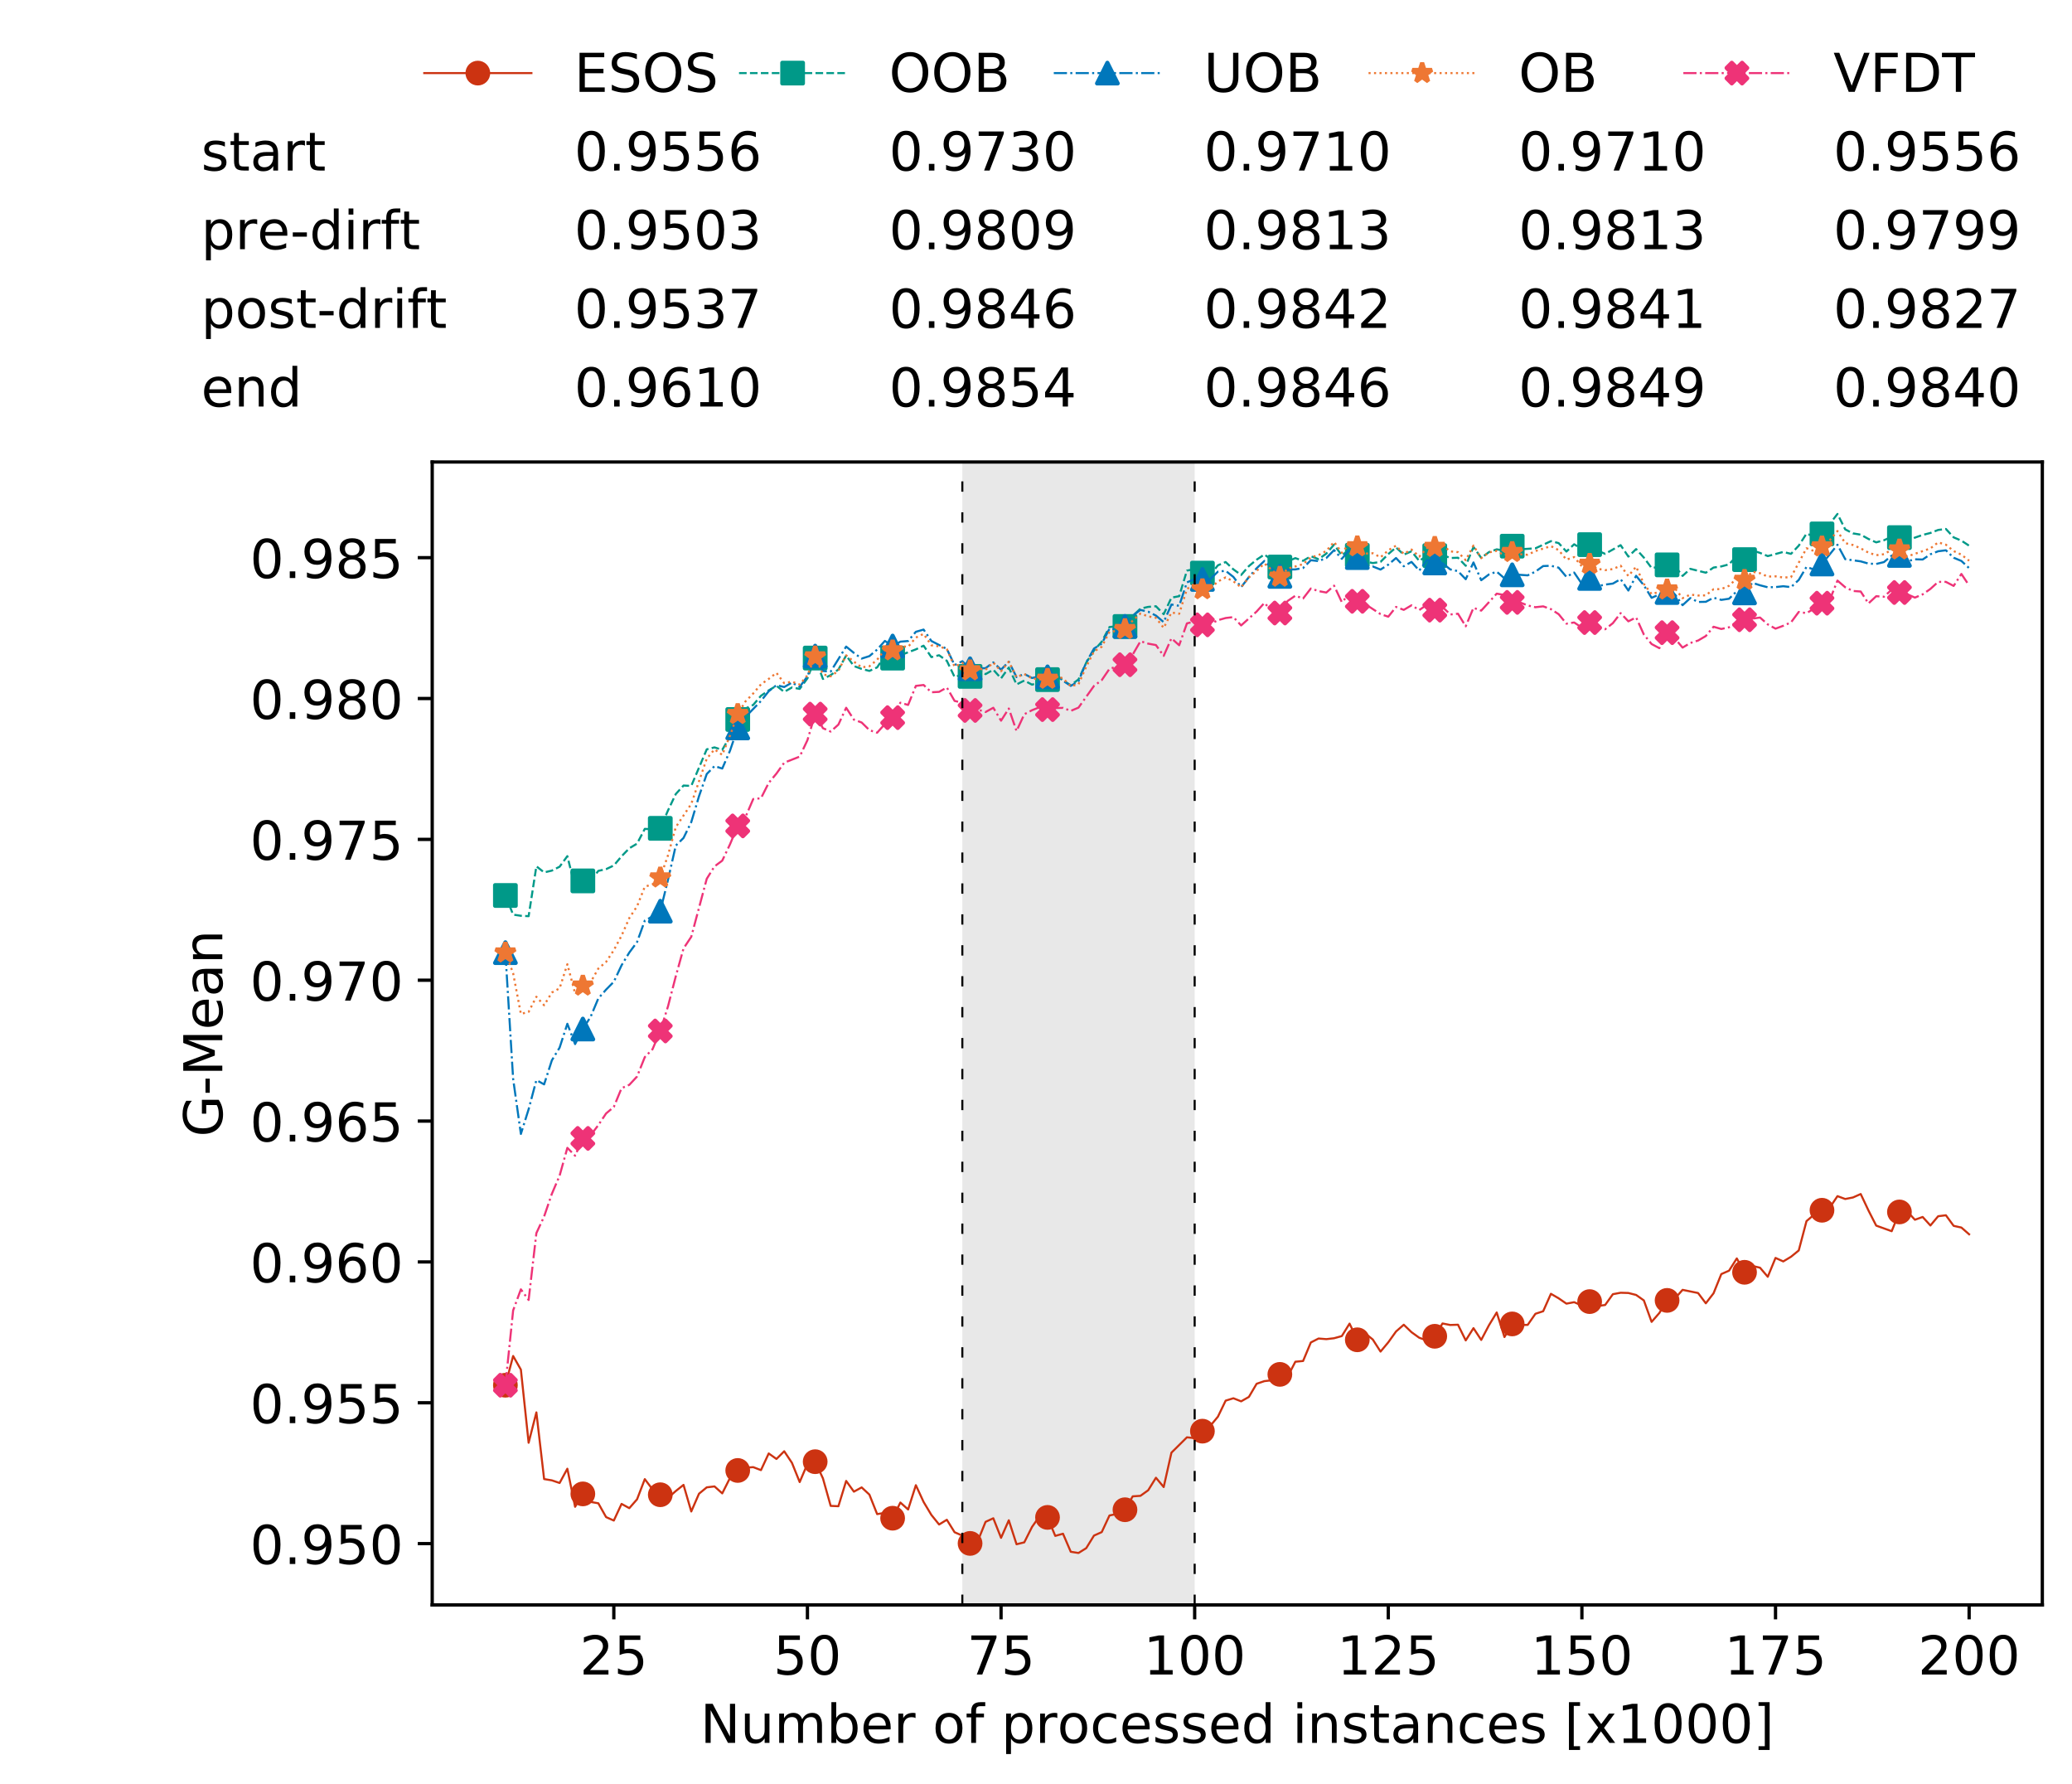 <?xml version="1.0" encoding="utf-8" standalone="no"?>
<!DOCTYPE svg PUBLIC "-//W3C//DTD SVG 1.1//EN"
  "http://www.w3.org/Graphics/SVG/1.1/DTD/svg11.dtd">
<!-- Created with matplotlib (https://matplotlib.org/) -->
<svg height="432.615pt" version="1.1" viewBox="0 0 502.65 432.615" width="502.65pt" xmlns="http://www.w3.org/2000/svg" xmlns:xlink="http://www.w3.org/1999/xlink">
 <defs>
  <style type="text/css">
*{stroke-linecap:butt;stroke-linejoin:round;white-space:pre;}
  </style>
 </defs>
 <g id="figure_1">
  <g id="patch_1">
   <path d="M 0 432.615 
L 502.65 432.615 
L 502.65 0 
L 0 0 
z
" style="fill:#ffffff;"/>
  </g>
  <g id="axes_1">
   <g id="patch_2">
    <path d="M 104.85 389.252 
L 495.45 389.252 
L 495.45 112.052 
L 104.85 112.052 
z
" style="fill:#ffffff;"/>
   </g>
   <g id="patch_3">
    <path clip-path="url(#p04270016f9)" d="M 289.817 389.252 
L 289.817 112.052 
L 233.453 112.052 
L 233.453 389.252 
z
" style="fill:#d3d3d3;opacity:0.5;"/>
   </g>
   <g id="matplotlib.axis_1">
    <g id="xtick_1">
     <g id="line2d_1">
      <defs>
       <path d="M 0 0 
L 0 3.5 
" id="mcbe794f190" style="stroke:#000000;stroke-width:0.8;"/>
      </defs>
      <g>
       <use style="stroke:#000000;stroke-width:0.8;" x="148.908" xlink:href="#mcbe794f190" y="389.252"/>
      </g>
     </g>
     <g id="text_1">
      <!-- 25 -->
      <defs>
       <path d="M 19.188 8.297 
L 53.609 8.297 
L 53.609 0 
L 7.328 0 
L 7.328 8.297 
Q 12.938 14.109 22.625 23.891 
Q 32.328 33.688 34.812 36.531 
Q 39.547 41.844 41.422 45.531 
Q 43.312 49.219 43.312 52.781 
Q 43.312 58.594 39.234 62.25 
Q 35.156 65.922 28.609 65.922 
Q 23.969 65.922 18.812 64.312 
Q 13.672 62.703 7.812 59.422 
L 7.812 69.391 
Q 13.766 71.781 18.938 73 
Q 24.125 74.219 28.422 74.219 
Q 39.75 74.219 46.484 68.547 
Q 53.219 62.891 53.219 53.422 
Q 53.219 48.922 51.531 44.891 
Q 49.859 40.875 45.406 35.406 
Q 44.188 33.984 37.641 27.219 
Q 31.109 20.453 19.188 8.297 
z
" id="DejaVuSans-50"/>
       <path d="M 10.797 72.906 
L 49.516 72.906 
L 49.516 64.594 
L 19.828 64.594 
L 19.828 46.734 
Q 21.969 47.469 24.109 47.828 
Q 26.266 48.188 28.422 48.188 
Q 40.625 48.188 47.75 41.5 
Q 54.891 34.812 54.891 23.391 
Q 54.891 11.625 47.562 5.094 
Q 40.234 -1.422 26.906 -1.422 
Q 22.312 -1.422 17.547 -0.641 
Q 12.797 0.141 7.719 1.703 
L 7.719 11.625 
Q 12.109 9.234 16.797 8.062 
Q 21.484 6.891 26.703 6.891 
Q 35.156 6.891 40.078 11.328 
Q 45.016 15.766 45.016 23.391 
Q 45.016 31 40.078 35.438 
Q 35.156 39.891 26.703 39.891 
Q 22.75 39.891 18.812 39.016 
Q 14.891 38.141 10.797 36.281 
z
" id="DejaVuSans-53"/>
      </defs>
      <g transform="translate(140.636 406.13)scale(0.13 -0.13)">
       <use xlink:href="#DejaVuSans-50"/>
       <use x="63.623" xlink:href="#DejaVuSans-53"/>
      </g>
     </g>
    </g>
    <g id="xtick_2">
     <g id="line2d_2">
      <g>
       <use style="stroke:#000000;stroke-width:0.8;" x="195.877" xlink:href="#mcbe794f190" y="389.252"/>
      </g>
     </g>
     <g id="text_2">
      <!-- 50 -->
      <defs>
       <path d="M 31.781 66.406 
Q 24.172 66.406 20.328 58.906 
Q 16.5 51.422 16.5 36.375 
Q 16.5 21.391 20.328 13.891 
Q 24.172 6.391 31.781 6.391 
Q 39.453 6.391 43.281 13.891 
Q 47.125 21.391 47.125 36.375 
Q 47.125 51.422 43.281 58.906 
Q 39.453 66.406 31.781 66.406 
z
M 31.781 74.219 
Q 44.047 74.219 50.516 64.516 
Q 56.984 54.828 56.984 36.375 
Q 56.984 17.969 50.516 8.266 
Q 44.047 -1.422 31.781 -1.422 
Q 19.531 -1.422 13.062 8.266 
Q 6.594 17.969 6.594 36.375 
Q 6.594 54.828 13.062 64.516 
Q 19.531 74.219 31.781 74.219 
z
" id="DejaVuSans-48"/>
      </defs>
      <g transform="translate(187.606 406.13)scale(0.13 -0.13)">
       <use xlink:href="#DejaVuSans-53"/>
       <use x="63.623" xlink:href="#DejaVuSans-48"/>
      </g>
     </g>
    </g>
    <g id="xtick_3">
     <g id="line2d_3">
      <g>
       <use style="stroke:#000000;stroke-width:0.8;" x="242.847" xlink:href="#mcbe794f190" y="389.252"/>
      </g>
     </g>
     <g id="text_3">
      <!-- 75 -->
      <defs>
       <path d="M 8.203 72.906 
L 55.078 72.906 
L 55.078 68.703 
L 28.609 0 
L 18.312 0 
L 43.219 64.594 
L 8.203 64.594 
z
" id="DejaVuSans-55"/>
      </defs>
      <g transform="translate(234.576 406.13)scale(0.13 -0.13)">
       <use xlink:href="#DejaVuSans-55"/>
       <use x="63.623" xlink:href="#DejaVuSans-53"/>
      </g>
     </g>
    </g>
    <g id="xtick_4">
     <g id="line2d_4">
      <g>
       <use style="stroke:#000000;stroke-width:0.8;" x="289.817" xlink:href="#mcbe794f190" y="389.252"/>
      </g>
     </g>
     <g id="text_4">
      <!-- 100 -->
      <defs>
       <path d="M 12.406 8.297 
L 28.516 8.297 
L 28.516 63.922 
L 10.984 60.406 
L 10.984 69.391 
L 28.422 72.906 
L 38.281 72.906 
L 38.281 8.297 
L 54.391 8.297 
L 54.391 0 
L 12.406 0 
z
" id="DejaVuSans-49"/>
      </defs>
      <g transform="translate(277.41 406.13)scale(0.13 -0.13)">
       <use xlink:href="#DejaVuSans-49"/>
       <use x="63.623" xlink:href="#DejaVuSans-48"/>
       <use x="127.246" xlink:href="#DejaVuSans-48"/>
      </g>
     </g>
    </g>
    <g id="xtick_5">
     <g id="line2d_5">
      <g>
       <use style="stroke:#000000;stroke-width:0.8;" x="336.786" xlink:href="#mcbe794f190" y="389.252"/>
      </g>
     </g>
     <g id="text_5">
      <!-- 125 -->
      <g transform="translate(324.379 406.13)scale(0.13 -0.13)">
       <use xlink:href="#DejaVuSans-49"/>
       <use x="63.623" xlink:href="#DejaVuSans-50"/>
       <use x="127.246" xlink:href="#DejaVuSans-53"/>
      </g>
     </g>
    </g>
    <g id="xtick_6">
     <g id="line2d_6">
      <g>
       <use style="stroke:#000000;stroke-width:0.8;" x="383.756" xlink:href="#mcbe794f190" y="389.252"/>
      </g>
     </g>
     <g id="text_6">
      <!-- 150 -->
      <g transform="translate(371.349 406.13)scale(0.13 -0.13)">
       <use xlink:href="#DejaVuSans-49"/>
       <use x="63.623" xlink:href="#DejaVuSans-53"/>
       <use x="127.246" xlink:href="#DejaVuSans-48"/>
      </g>
     </g>
    </g>
    <g id="xtick_7">
     <g id="line2d_7">
      <g>
       <use style="stroke:#000000;stroke-width:0.8;" x="430.726" xlink:href="#mcbe794f190" y="389.252"/>
      </g>
     </g>
     <g id="text_7">
      <!-- 175 -->
      <g transform="translate(418.319 406.13)scale(0.13 -0.13)">
       <use xlink:href="#DejaVuSans-49"/>
       <use x="63.623" xlink:href="#DejaVuSans-55"/>
       <use x="127.246" xlink:href="#DejaVuSans-53"/>
      </g>
     </g>
    </g>
    <g id="xtick_8">
     <g id="line2d_8">
      <g>
       <use style="stroke:#000000;stroke-width:0.8;" x="477.695" xlink:href="#mcbe794f190" y="389.252"/>
      </g>
     </g>
     <g id="text_8">
      <!-- 200 -->
      <g transform="translate(465.289 406.13)scale(0.13 -0.13)">
       <use xlink:href="#DejaVuSans-50"/>
       <use x="63.623" xlink:href="#DejaVuSans-48"/>
       <use x="127.246" xlink:href="#DejaVuSans-48"/>
      </g>
     </g>
    </g>
    <g id="text_9">
     <!-- Number of processed instances [x1000] -->
     <defs>
      <path d="M 9.812 72.906 
L 23.094 72.906 
L 55.422 11.922 
L 55.422 72.906 
L 64.984 72.906 
L 64.984 0 
L 51.703 0 
L 19.391 60.984 
L 19.391 0 
L 9.812 0 
z
" id="DejaVuSans-78"/>
      <path d="M 8.5 21.578 
L 8.5 54.688 
L 17.484 54.688 
L 17.484 21.922 
Q 17.484 14.156 20.5 10.266 
Q 23.531 6.391 29.594 6.391 
Q 36.859 6.391 41.078 11.031 
Q 45.312 15.672 45.312 23.688 
L 45.312 54.688 
L 54.297 54.688 
L 54.297 0 
L 45.312 0 
L 45.312 8.406 
Q 42.047 3.422 37.719 1 
Q 33.406 -1.422 27.688 -1.422 
Q 18.266 -1.422 13.375 4.438 
Q 8.5 10.297 8.5 21.578 
z
M 31.109 56 
z
" id="DejaVuSans-117"/>
      <path d="M 52 44.188 
Q 55.375 50.25 60.062 53.125 
Q 64.75 56 71.094 56 
Q 79.641 56 84.281 50.016 
Q 88.922 44.047 88.922 33.016 
L 88.922 0 
L 79.891 0 
L 79.891 32.719 
Q 79.891 40.578 77.094 44.375 
Q 74.312 48.188 68.609 48.188 
Q 61.625 48.188 57.562 43.547 
Q 53.516 38.922 53.516 30.906 
L 53.516 0 
L 44.484 0 
L 44.484 32.719 
Q 44.484 40.625 41.703 44.406 
Q 38.922 48.188 33.109 48.188 
Q 26.219 48.188 22.156 43.531 
Q 18.109 38.875 18.109 30.906 
L 18.109 0 
L 9.078 0 
L 9.078 54.688 
L 18.109 54.688 
L 18.109 46.188 
Q 21.188 51.219 25.484 53.609 
Q 29.781 56 35.688 56 
Q 41.656 56 45.828 52.969 
Q 50 49.953 52 44.188 
z
" id="DejaVuSans-109"/>
      <path d="M 48.688 27.297 
Q 48.688 37.203 44.609 42.844 
Q 40.531 48.484 33.406 48.484 
Q 26.266 48.484 22.188 42.844 
Q 18.109 37.203 18.109 27.297 
Q 18.109 17.391 22.188 11.75 
Q 26.266 6.109 33.406 6.109 
Q 40.531 6.109 44.609 11.75 
Q 48.688 17.391 48.688 27.297 
z
M 18.109 46.391 
Q 20.953 51.266 25.266 53.625 
Q 29.594 56 35.594 56 
Q 45.562 56 51.781 48.094 
Q 58.016 40.188 58.016 27.297 
Q 58.016 14.406 51.781 6.484 
Q 45.562 -1.422 35.594 -1.422 
Q 29.594 -1.422 25.266 0.953 
Q 20.953 3.328 18.109 8.203 
L 18.109 0 
L 9.078 0 
L 9.078 75.984 
L 18.109 75.984 
z
" id="DejaVuSans-98"/>
      <path d="M 56.203 29.594 
L 56.203 25.203 
L 14.891 25.203 
Q 15.484 15.922 20.484 11.062 
Q 25.484 6.203 34.422 6.203 
Q 39.594 6.203 44.453 7.469 
Q 49.312 8.734 54.109 11.281 
L 54.109 2.781 
Q 49.266 0.734 44.188 -0.344 
Q 39.109 -1.422 33.891 -1.422 
Q 20.797 -1.422 13.156 6.188 
Q 5.516 13.812 5.516 26.812 
Q 5.516 40.234 12.766 48.109 
Q 20.016 56 32.328 56 
Q 43.359 56 49.781 48.891 
Q 56.203 41.797 56.203 29.594 
z
M 47.219 32.234 
Q 47.125 39.594 43.094 43.984 
Q 39.062 48.391 32.422 48.391 
Q 24.906 48.391 20.391 44.141 
Q 15.875 39.891 15.188 32.172 
z
" id="DejaVuSans-101"/>
      <path d="M 41.109 46.297 
Q 39.594 47.172 37.812 47.578 
Q 36.031 48 33.891 48 
Q 26.266 48 22.188 43.047 
Q 18.109 38.094 18.109 28.812 
L 18.109 0 
L 9.078 0 
L 9.078 54.688 
L 18.109 54.688 
L 18.109 46.188 
Q 20.953 51.172 25.484 53.578 
Q 30.031 56 36.531 56 
Q 37.453 56 38.578 55.875 
Q 39.703 55.766 41.062 55.516 
z
" id="DejaVuSans-114"/>
      <path id="DejaVuSans-32"/>
      <path d="M 30.609 48.391 
Q 23.391 48.391 19.188 42.75 
Q 14.984 37.109 14.984 27.297 
Q 14.984 17.484 19.156 11.844 
Q 23.344 6.203 30.609 6.203 
Q 37.797 6.203 41.984 11.859 
Q 46.188 17.531 46.188 27.297 
Q 46.188 37.016 41.984 42.703 
Q 37.797 48.391 30.609 48.391 
z
M 30.609 56 
Q 42.328 56 49.016 48.375 
Q 55.719 40.766 55.719 27.297 
Q 55.719 13.875 49.016 6.219 
Q 42.328 -1.422 30.609 -1.422 
Q 18.844 -1.422 12.172 6.219 
Q 5.516 13.875 5.516 27.297 
Q 5.516 40.766 12.172 48.375 
Q 18.844 56 30.609 56 
z
" id="DejaVuSans-111"/>
      <path d="M 37.109 75.984 
L 37.109 68.5 
L 28.516 68.5 
Q 23.688 68.5 21.797 66.547 
Q 19.922 64.594 19.922 59.516 
L 19.922 54.688 
L 34.719 54.688 
L 34.719 47.703 
L 19.922 47.703 
L 19.922 0 
L 10.891 0 
L 10.891 47.703 
L 2.297 47.703 
L 2.297 54.688 
L 10.891 54.688 
L 10.891 58.5 
Q 10.891 67.625 15.141 71.797 
Q 19.391 75.984 28.609 75.984 
z
" id="DejaVuSans-102"/>
      <path d="M 18.109 8.203 
L 18.109 -20.797 
L 9.078 -20.797 
L 9.078 54.688 
L 18.109 54.688 
L 18.109 46.391 
Q 20.953 51.266 25.266 53.625 
Q 29.594 56 35.594 56 
Q 45.562 56 51.781 48.094 
Q 58.016 40.188 58.016 27.297 
Q 58.016 14.406 51.781 6.484 
Q 45.562 -1.422 35.594 -1.422 
Q 29.594 -1.422 25.266 0.953 
Q 20.953 3.328 18.109 8.203 
z
M 48.688 27.297 
Q 48.688 37.203 44.609 42.844 
Q 40.531 48.484 33.406 48.484 
Q 26.266 48.484 22.188 42.844 
Q 18.109 37.203 18.109 27.297 
Q 18.109 17.391 22.188 11.75 
Q 26.266 6.109 33.406 6.109 
Q 40.531 6.109 44.609 11.75 
Q 48.688 17.391 48.688 27.297 
z
" id="DejaVuSans-112"/>
      <path d="M 48.781 52.594 
L 48.781 44.188 
Q 44.969 46.297 41.141 47.344 
Q 37.312 48.391 33.406 48.391 
Q 24.656 48.391 19.812 42.844 
Q 14.984 37.312 14.984 27.297 
Q 14.984 17.281 19.812 11.734 
Q 24.656 6.203 33.406 6.203 
Q 37.312 6.203 41.141 7.25 
Q 44.969 8.297 48.781 10.406 
L 48.781 2.094 
Q 45.016 0.344 40.984 -0.531 
Q 36.969 -1.422 32.422 -1.422 
Q 20.062 -1.422 12.781 6.344 
Q 5.516 14.109 5.516 27.297 
Q 5.516 40.672 12.859 48.328 
Q 20.219 56 33.016 56 
Q 37.156 56 41.109 55.141 
Q 45.062 54.297 48.781 52.594 
z
" id="DejaVuSans-99"/>
      <path d="M 44.281 53.078 
L 44.281 44.578 
Q 40.484 46.531 36.375 47.5 
Q 32.281 48.484 27.875 48.484 
Q 21.188 48.484 17.844 46.438 
Q 14.5 44.391 14.5 40.281 
Q 14.5 37.156 16.891 35.375 
Q 19.281 33.594 26.516 31.984 
L 29.594 31.297 
Q 39.156 29.25 43.188 25.516 
Q 47.219 21.781 47.219 15.094 
Q 47.219 7.469 41.188 3.016 
Q 35.156 -1.422 24.609 -1.422 
Q 20.219 -1.422 15.453 -0.562 
Q 10.688 0.297 5.422 2 
L 5.422 11.281 
Q 10.406 8.688 15.234 7.391 
Q 20.062 6.109 24.812 6.109 
Q 31.156 6.109 34.562 8.281 
Q 37.984 10.453 37.984 14.406 
Q 37.984 18.062 35.516 20.016 
Q 33.062 21.969 24.703 23.781 
L 21.578 24.516 
Q 13.234 26.266 9.516 29.906 
Q 5.812 33.547 5.812 39.891 
Q 5.812 47.609 11.281 51.797 
Q 16.75 56 26.812 56 
Q 31.781 56 36.172 55.266 
Q 40.578 54.547 44.281 53.078 
z
" id="DejaVuSans-115"/>
      <path d="M 45.406 46.391 
L 45.406 75.984 
L 54.391 75.984 
L 54.391 0 
L 45.406 0 
L 45.406 8.203 
Q 42.578 3.328 38.25 0.953 
Q 33.938 -1.422 27.875 -1.422 
Q 17.969 -1.422 11.734 6.484 
Q 5.516 14.406 5.516 27.297 
Q 5.516 40.188 11.734 48.094 
Q 17.969 56 27.875 56 
Q 33.938 56 38.25 53.625 
Q 42.578 51.266 45.406 46.391 
z
M 14.797 27.297 
Q 14.797 17.391 18.875 11.75 
Q 22.953 6.109 30.078 6.109 
Q 37.203 6.109 41.297 11.75 
Q 45.406 17.391 45.406 27.297 
Q 45.406 37.203 41.297 42.844 
Q 37.203 48.484 30.078 48.484 
Q 22.953 48.484 18.875 42.844 
Q 14.797 37.203 14.797 27.297 
z
" id="DejaVuSans-100"/>
      <path d="M 9.422 54.688 
L 18.406 54.688 
L 18.406 0 
L 9.422 0 
z
M 9.422 75.984 
L 18.406 75.984 
L 18.406 64.594 
L 9.422 64.594 
z
" id="DejaVuSans-105"/>
      <path d="M 54.891 33.016 
L 54.891 0 
L 45.906 0 
L 45.906 32.719 
Q 45.906 40.484 42.875 44.328 
Q 39.844 48.188 33.797 48.188 
Q 26.516 48.188 22.312 43.547 
Q 18.109 38.922 18.109 30.906 
L 18.109 0 
L 9.078 0 
L 9.078 54.688 
L 18.109 54.688 
L 18.109 46.188 
Q 21.344 51.125 25.703 53.562 
Q 30.078 56 35.797 56 
Q 45.219 56 50.047 50.172 
Q 54.891 44.344 54.891 33.016 
z
" id="DejaVuSans-110"/>
      <path d="M 18.312 70.219 
L 18.312 54.688 
L 36.812 54.688 
L 36.812 47.703 
L 18.312 47.703 
L 18.312 18.016 
Q 18.312 11.328 20.141 9.422 
Q 21.969 7.516 27.594 7.516 
L 36.812 7.516 
L 36.812 0 
L 27.594 0 
Q 17.188 0 13.234 3.875 
Q 9.281 7.766 9.281 18.016 
L 9.281 47.703 
L 2.688 47.703 
L 2.688 54.688 
L 9.281 54.688 
L 9.281 70.219 
z
" id="DejaVuSans-116"/>
      <path d="M 34.281 27.484 
Q 23.391 27.484 19.188 25 
Q 14.984 22.516 14.984 16.5 
Q 14.984 11.719 18.141 8.906 
Q 21.297 6.109 26.703 6.109 
Q 34.188 6.109 38.703 11.406 
Q 43.219 16.703 43.219 25.484 
L 43.219 27.484 
z
M 52.203 31.203 
L 52.203 0 
L 43.219 0 
L 43.219 8.297 
Q 40.141 3.328 35.547 0.953 
Q 30.953 -1.422 24.312 -1.422 
Q 15.922 -1.422 10.953 3.297 
Q 6 8.016 6 15.922 
Q 6 25.141 12.172 29.828 
Q 18.359 34.516 30.609 34.516 
L 43.219 34.516 
L 43.219 35.406 
Q 43.219 41.609 39.141 45 
Q 35.062 48.391 27.688 48.391 
Q 23 48.391 18.547 47.266 
Q 14.109 46.141 10.016 43.891 
L 10.016 52.203 
Q 14.938 54.109 19.578 55.047 
Q 24.219 56 28.609 56 
Q 40.484 56 46.344 49.844 
Q 52.203 43.703 52.203 31.203 
z
" id="DejaVuSans-97"/>
      <path d="M 8.594 75.984 
L 29.297 75.984 
L 29.297 69 
L 17.578 69 
L 17.578 -6.203 
L 29.297 -6.203 
L 29.297 -13.188 
L 8.594 -13.188 
z
" id="DejaVuSans-91"/>
      <path d="M 54.891 54.688 
L 35.109 28.078 
L 55.906 0 
L 45.312 0 
L 29.391 21.484 
L 13.484 0 
L 2.875 0 
L 24.125 28.609 
L 4.688 54.688 
L 15.281 54.688 
L 29.781 35.203 
L 44.281 54.688 
z
" id="DejaVuSans-120"/>
      <path d="M 30.422 75.984 
L 30.422 -13.188 
L 9.719 -13.188 
L 9.719 -6.203 
L 21.391 -6.203 
L 21.391 69 
L 9.719 69 
L 9.719 75.984 
z
" id="DejaVuSans-93"/>
     </defs>
     <g transform="translate(169.881 422.711)scale(0.13 -0.13)">
      <use xlink:href="#DejaVuSans-78"/>
      <use x="74.805" xlink:href="#DejaVuSans-117"/>
      <use x="138.184" xlink:href="#DejaVuSans-109"/>
      <use x="235.596" xlink:href="#DejaVuSans-98"/>
      <use x="299.072" xlink:href="#DejaVuSans-101"/>
      <use x="360.596" xlink:href="#DejaVuSans-114"/>
      <use x="401.709" xlink:href="#DejaVuSans-32"/>
      <use x="433.496" xlink:href="#DejaVuSans-111"/>
      <use x="494.678" xlink:href="#DejaVuSans-102"/>
      <use x="529.883" xlink:href="#DejaVuSans-32"/>
      <use x="561.67" xlink:href="#DejaVuSans-112"/>
      <use x="625.146" xlink:href="#DejaVuSans-114"/>
      <use x="666.229" xlink:href="#DejaVuSans-111"/>
      <use x="727.41" xlink:href="#DejaVuSans-99"/>
      <use x="782.391" xlink:href="#DejaVuSans-101"/>
      <use x="843.914" xlink:href="#DejaVuSans-115"/>
      <use x="896.014" xlink:href="#DejaVuSans-115"/>
      <use x="948.113" xlink:href="#DejaVuSans-101"/>
      <use x="1009.637" xlink:href="#DejaVuSans-100"/>
      <use x="1073.113" xlink:href="#DejaVuSans-32"/>
      <use x="1104.9" xlink:href="#DejaVuSans-105"/>
      <use x="1132.684" xlink:href="#DejaVuSans-110"/>
      <use x="1196.062" xlink:href="#DejaVuSans-115"/>
      <use x="1248.162" xlink:href="#DejaVuSans-116"/>
      <use x="1287.371" xlink:href="#DejaVuSans-97"/>
      <use x="1348.65" xlink:href="#DejaVuSans-110"/>
      <use x="1412.029" xlink:href="#DejaVuSans-99"/>
      <use x="1467.01" xlink:href="#DejaVuSans-101"/>
      <use x="1528.533" xlink:href="#DejaVuSans-115"/>
      <use x="1580.633" xlink:href="#DejaVuSans-32"/>
      <use x="1612.42" xlink:href="#DejaVuSans-91"/>
      <use x="1651.434" xlink:href="#DejaVuSans-120"/>
      <use x="1710.613" xlink:href="#DejaVuSans-49"/>
      <use x="1774.236" xlink:href="#DejaVuSans-48"/>
      <use x="1837.859" xlink:href="#DejaVuSans-48"/>
      <use x="1901.482" xlink:href="#DejaVuSans-48"/>
      <use x="1965.105" xlink:href="#DejaVuSans-93"/>
     </g>
    </g>
   </g>
   <g id="matplotlib.axis_2">
    <g id="ytick_1">
     <g id="line2d_9">
      <defs>
       <path d="M 0 0 
L -3.5 0 
" id="m387724544d" style="stroke:#000000;stroke-width:0.8;"/>
      </defs>
      <g>
       <use style="stroke:#000000;stroke-width:0.8;" x="104.85" xlink:href="#m387724544d" y="374.382"/>
      </g>
     </g>
     <g id="text_10">
      <!-- 0.950 -->
      <defs>
       <path d="M 10.688 12.406 
L 21 12.406 
L 21 0 
L 10.688 0 
z
" id="DejaVuSans-46"/>
       <path d="M 10.984 1.516 
L 10.984 10.5 
Q 14.703 8.734 18.5 7.812 
Q 22.312 6.891 25.984 6.891 
Q 35.75 6.891 40.891 13.453 
Q 46.047 20.016 46.781 33.406 
Q 43.953 29.203 39.594 26.953 
Q 35.25 24.703 29.984 24.703 
Q 19.047 24.703 12.672 31.312 
Q 6.297 37.938 6.297 49.422 
Q 6.297 60.641 12.938 67.422 
Q 19.578 74.219 30.609 74.219 
Q 43.266 74.219 49.922 64.516 
Q 56.594 54.828 56.594 36.375 
Q 56.594 19.141 48.406 8.859 
Q 40.234 -1.422 26.422 -1.422 
Q 22.703 -1.422 18.891 -0.688 
Q 15.094 0.047 10.984 1.516 
z
M 30.609 32.422 
Q 37.25 32.422 41.125 36.953 
Q 45.016 41.5 45.016 49.422 
Q 45.016 57.281 41.125 61.844 
Q 37.25 66.406 30.609 66.406 
Q 23.969 66.406 20.094 61.844 
Q 16.219 57.281 16.219 49.422 
Q 16.219 41.5 20.094 36.953 
Q 23.969 32.422 30.609 32.422 
z
" id="DejaVuSans-57"/>
      </defs>
      <g transform="translate(60.633 379.321)scale(0.13 -0.13)">
       <use xlink:href="#DejaVuSans-48"/>
       <use x="63.623" xlink:href="#DejaVuSans-46"/>
       <use x="95.41" xlink:href="#DejaVuSans-57"/>
       <use x="159.033" xlink:href="#DejaVuSans-53"/>
       <use x="222.656" xlink:href="#DejaVuSans-48"/>
      </g>
     </g>
    </g>
    <g id="ytick_2">
     <g id="line2d_10">
      <g>
       <use style="stroke:#000000;stroke-width:0.8;" x="104.85" xlink:href="#m387724544d" y="340.221"/>
      </g>
     </g>
     <g id="text_11">
      <!-- 0.955 -->
      <g transform="translate(60.633 345.16)scale(0.13 -0.13)">
       <use xlink:href="#DejaVuSans-48"/>
       <use x="63.623" xlink:href="#DejaVuSans-46"/>
       <use x="95.41" xlink:href="#DejaVuSans-57"/>
       <use x="159.033" xlink:href="#DejaVuSans-53"/>
       <use x="222.656" xlink:href="#DejaVuSans-53"/>
      </g>
     </g>
    </g>
    <g id="ytick_3">
     <g id="line2d_11">
      <g>
       <use style="stroke:#000000;stroke-width:0.8;" x="104.85" xlink:href="#m387724544d" y="306.059"/>
      </g>
     </g>
     <g id="text_12">
      <!-- 0.960 -->
      <defs>
       <path d="M 33.016 40.375 
Q 26.375 40.375 22.484 35.828 
Q 18.609 31.297 18.609 23.391 
Q 18.609 15.531 22.484 10.953 
Q 26.375 6.391 33.016 6.391 
Q 39.656 6.391 43.531 10.953 
Q 47.406 15.531 47.406 23.391 
Q 47.406 31.297 43.531 35.828 
Q 39.656 40.375 33.016 40.375 
z
M 52.594 71.297 
L 52.594 62.312 
Q 48.875 64.062 45.094 64.984 
Q 41.312 65.922 37.594 65.922 
Q 27.828 65.922 22.672 59.328 
Q 17.531 52.734 16.797 39.406 
Q 19.672 43.656 24.016 45.922 
Q 28.375 48.188 33.594 48.188 
Q 44.578 48.188 50.953 41.516 
Q 57.328 34.859 57.328 23.391 
Q 57.328 12.156 50.688 5.359 
Q 44.047 -1.422 33.016 -1.422 
Q 20.359 -1.422 13.672 8.266 
Q 6.984 17.969 6.984 36.375 
Q 6.984 53.656 15.188 63.938 
Q 23.391 74.219 37.203 74.219 
Q 40.922 74.219 44.703 73.484 
Q 48.484 72.75 52.594 71.297 
z
" id="DejaVuSans-54"/>
      </defs>
      <g transform="translate(60.633 310.998)scale(0.13 -0.13)">
       <use xlink:href="#DejaVuSans-48"/>
       <use x="63.623" xlink:href="#DejaVuSans-46"/>
       <use x="95.41" xlink:href="#DejaVuSans-57"/>
       <use x="159.033" xlink:href="#DejaVuSans-54"/>
       <use x="222.656" xlink:href="#DejaVuSans-48"/>
      </g>
     </g>
    </g>
    <g id="ytick_4">
     <g id="line2d_12">
      <g>
       <use style="stroke:#000000;stroke-width:0.8;" x="104.85" xlink:href="#m387724544d" y="271.898"/>
      </g>
     </g>
     <g id="text_13">
      <!-- 0.965 -->
      <g transform="translate(60.633 276.837)scale(0.13 -0.13)">
       <use xlink:href="#DejaVuSans-48"/>
       <use x="63.623" xlink:href="#DejaVuSans-46"/>
       <use x="95.41" xlink:href="#DejaVuSans-57"/>
       <use x="159.033" xlink:href="#DejaVuSans-54"/>
       <use x="222.656" xlink:href="#DejaVuSans-53"/>
      </g>
     </g>
    </g>
    <g id="ytick_5">
     <g id="line2d_13">
      <g>
       <use style="stroke:#000000;stroke-width:0.8;" x="104.85" xlink:href="#m387724544d" y="237.737"/>
      </g>
     </g>
     <g id="text_14">
      <!-- 0.970 -->
      <g transform="translate(60.633 242.676)scale(0.13 -0.13)">
       <use xlink:href="#DejaVuSans-48"/>
       <use x="63.623" xlink:href="#DejaVuSans-46"/>
       <use x="95.41" xlink:href="#DejaVuSans-57"/>
       <use x="159.033" xlink:href="#DejaVuSans-55"/>
       <use x="222.656" xlink:href="#DejaVuSans-48"/>
      </g>
     </g>
    </g>
    <g id="ytick_6">
     <g id="line2d_14">
      <g>
       <use style="stroke:#000000;stroke-width:0.8;" x="104.85" xlink:href="#m387724544d" y="203.576"/>
      </g>
     </g>
     <g id="text_15">
      <!-- 0.975 -->
      <g transform="translate(60.633 208.515)scale(0.13 -0.13)">
       <use xlink:href="#DejaVuSans-48"/>
       <use x="63.623" xlink:href="#DejaVuSans-46"/>
       <use x="95.41" xlink:href="#DejaVuSans-57"/>
       <use x="159.033" xlink:href="#DejaVuSans-55"/>
       <use x="222.656" xlink:href="#DejaVuSans-53"/>
      </g>
     </g>
    </g>
    <g id="ytick_7">
     <g id="line2d_15">
      <g>
       <use style="stroke:#000000;stroke-width:0.8;" x="104.85" xlink:href="#m387724544d" y="169.414"/>
      </g>
     </g>
     <g id="text_16">
      <!-- 0.980 -->
      <defs>
       <path d="M 31.781 34.625 
Q 24.75 34.625 20.719 30.859 
Q 16.703 27.094 16.703 20.516 
Q 16.703 13.922 20.719 10.156 
Q 24.75 6.391 31.781 6.391 
Q 38.812 6.391 42.859 10.172 
Q 46.922 13.969 46.922 20.516 
Q 46.922 27.094 42.891 30.859 
Q 38.875 34.625 31.781 34.625 
z
M 21.922 38.812 
Q 15.578 40.375 12.031 44.719 
Q 8.5 49.078 8.5 55.328 
Q 8.5 64.062 14.719 69.141 
Q 20.953 74.219 31.781 74.219 
Q 42.672 74.219 48.875 69.141 
Q 55.078 64.062 55.078 55.328 
Q 55.078 49.078 51.531 44.719 
Q 48 40.375 41.703 38.812 
Q 48.828 37.156 52.797 32.312 
Q 56.781 27.484 56.781 20.516 
Q 56.781 9.906 50.312 4.234 
Q 43.844 -1.422 31.781 -1.422 
Q 19.734 -1.422 13.25 4.234 
Q 6.781 9.906 6.781 20.516 
Q 6.781 27.484 10.781 32.312 
Q 14.797 37.156 21.922 38.812 
z
M 18.312 54.391 
Q 18.312 48.734 21.844 45.562 
Q 25.391 42.391 31.781 42.391 
Q 38.141 42.391 41.719 45.562 
Q 45.312 48.734 45.312 54.391 
Q 45.312 60.062 41.719 63.234 
Q 38.141 66.406 31.781 66.406 
Q 25.391 66.406 21.844 63.234 
Q 18.312 60.062 18.312 54.391 
z
" id="DejaVuSans-56"/>
      </defs>
      <g transform="translate(60.633 174.353)scale(0.13 -0.13)">
       <use xlink:href="#DejaVuSans-48"/>
       <use x="63.623" xlink:href="#DejaVuSans-46"/>
       <use x="95.41" xlink:href="#DejaVuSans-57"/>
       <use x="159.033" xlink:href="#DejaVuSans-56"/>
       <use x="222.656" xlink:href="#DejaVuSans-48"/>
      </g>
     </g>
    </g>
    <g id="ytick_8">
     <g id="line2d_16">
      <g>
       <use style="stroke:#000000;stroke-width:0.8;" x="104.85" xlink:href="#m387724544d" y="135.253"/>
      </g>
     </g>
     <g id="text_17">
      <!-- 0.985 -->
      <g transform="translate(60.633 140.192)scale(0.13 -0.13)">
       <use xlink:href="#DejaVuSans-48"/>
       <use x="63.623" xlink:href="#DejaVuSans-46"/>
       <use x="95.41" xlink:href="#DejaVuSans-57"/>
       <use x="159.033" xlink:href="#DejaVuSans-56"/>
       <use x="222.656" xlink:href="#DejaVuSans-53"/>
      </g>
     </g>
    </g>
    <g id="text_18">
     <!-- G-Mean -->
     <defs>
      <path d="M 59.516 10.406 
L 59.516 29.984 
L 43.406 29.984 
L 43.406 38.094 
L 69.281 38.094 
L 69.281 6.781 
Q 63.578 2.734 56.688 0.656 
Q 49.812 -1.422 42 -1.422 
Q 24.906 -1.422 15.25 8.562 
Q 5.609 18.562 5.609 36.375 
Q 5.609 54.25 15.25 64.234 
Q 24.906 74.219 42 74.219 
Q 49.125 74.219 55.547 72.453 
Q 61.969 70.703 67.391 67.281 
L 67.391 56.781 
Q 61.922 61.422 55.766 63.766 
Q 49.609 66.109 42.828 66.109 
Q 29.438 66.109 22.719 58.641 
Q 16.016 51.172 16.016 36.375 
Q 16.016 21.625 22.719 14.156 
Q 29.438 6.688 42.828 6.688 
Q 48.047 6.688 52.141 7.594 
Q 56.25 8.5 59.516 10.406 
z
" id="DejaVuSans-71"/>
      <path d="M 4.891 31.391 
L 31.203 31.391 
L 31.203 23.391 
L 4.891 23.391 
z
" id="DejaVuSans-45"/>
      <path d="M 9.812 72.906 
L 24.516 72.906 
L 43.109 23.297 
L 61.812 72.906 
L 76.516 72.906 
L 76.516 0 
L 66.891 0 
L 66.891 64.016 
L 48.094 14.016 
L 38.188 14.016 
L 19.391 64.016 
L 19.391 0 
L 9.812 0 
z
" id="DejaVuSans-77"/>
     </defs>
     <g transform="translate(53.93 275.744)rotate(-90)scale(0.13 -0.13)">
      <use xlink:href="#DejaVuSans-71"/>
      <use x="77.49" xlink:href="#DejaVuSans-45"/>
      <use x="113.574" xlink:href="#DejaVuSans-77"/>
      <use x="199.854" xlink:href="#DejaVuSans-101"/>
      <use x="261.377" xlink:href="#DejaVuSans-97"/>
      <use x="322.656" xlink:href="#DejaVuSans-110"/>
     </g>
    </g>
   </g>
   <g id="line2d_17"/>
   <g id="line2d_18"/>
   <g id="line2d_19"/>
   <g id="line2d_20"/>
   <g id="line2d_21"/>
   <g id="line2d_22">
    <path clip-path="url(#p04270016f9)" d="M 122.605 335.965 
L 124.483 328.878 
L 126.362 332.184 
L 128.241 349.92 
L 130.12 342.553 
L 131.998 358.723 
L 133.877 359.036 
L 135.756 359.674 
L 137.635 356.216 
L 139.514 365.446 
L 141.392 362.322 
L 143.271 364.265 
L 145.15 364.598 
L 147.029 367.946 
L 148.908 368.785 
L 150.786 364.746 
L 152.665 365.777 
L 154.544 363.635 
L 156.423 358.739 
L 158.302 361.233 
L 160.18 362.525 
L 162.059 363.279 
L 163.938 361.627 
L 165.817 360.135 
L 167.695 366.586 
L 169.574 362.273 
L 171.453 360.733 
L 173.332 360.506 
L 175.211 362.195 
L 177.089 358.457 
L 178.968 356.638 
L 180.847 355.968 
L 182.726 355.833 
L 184.605 356.554 
L 186.483 352.513 
L 188.362 353.849 
L 190.241 351.981 
L 192.12 354.789 
L 193.998 359.451 
L 195.877 355.031 
L 197.756 354.509 
L 199.635 358.55 
L 201.514 365.227 
L 203.392 365.31 
L 205.271 359.173 
L 207.15 361.777 
L 209.029 360.746 
L 210.908 362.492 
L 212.786 367.221 
L 214.665 366.917 
L 216.544 368.218 
L 218.423 364.416 
L 220.302 366.103 
L 222.18 360.209 
L 224.059 364.281 
L 225.938 367.414 
L 227.817 369.743 
L 229.695 368.597 
L 231.574 371.62 
L 233.453 372.437 
L 235.332 374.331 
L 237.211 373.744 
L 239.089 369.098 
L 240.968 368.234 
L 242.847 372.981 
L 244.726 368.718 
L 246.605 374.534 
L 248.483 374.072 
L 250.362 370.33 
L 252.241 367.659 
L 254.12 368.02 
L 255.998 372.507 
L 257.877 371.979 
L 259.756 376.358 
L 261.635 376.652 
L 263.514 375.475 
L 265.392 372.431 
L 267.271 371.589 
L 269.15 367.555 
L 271.029 367.164 
L 272.908 366.163 
L 274.786 362.914 
L 276.665 362.788 
L 278.544 361.437 
L 280.423 358.402 
L 282.302 360.657 
L 284.18 352.321 
L 287.938 348.598 
L 289.817 348.79 
L 291.695 347.105 
L 293.574 345.844 
L 295.453 343.6 
L 297.332 339.704 
L 299.211 339.126 
L 301.089 339.87 
L 302.968 338.802 
L 304.847 335.612 
L 306.726 334.973 
L 308.605 334.758 
L 310.483 333.333 
L 312.362 333.889 
L 314.241 330.265 
L 316.12 330.085 
L 317.998 325.592 
L 319.877 324.635 
L 321.756 324.787 
L 323.635 324.567 
L 325.514 324.043 
L 327.392 321.021 
L 329.271 324.948 
L 331.15 323.353 
L 333.029 324.88 
L 334.908 327.805 
L 336.786 325.558 
L 338.665 322.93 
L 340.544 321.292 
L 342.423 323.102 
L 344.302 324.453 
L 346.18 325.113 
L 348.059 324.093 
L 349.938 320.985 
L 351.817 321.356 
L 353.695 321.29 
L 355.574 325.096 
L 357.453 322.121 
L 359.332 324.982 
L 361.211 321.414 
L 363.089 318.321 
L 364.968 324.275 
L 366.847 321.098 
L 368.726 321.355 
L 370.605 321.328 
L 372.483 318.636 
L 374.362 318.02 
L 376.241 313.792 
L 378.12 314.885 
L 379.998 316.179 
L 381.877 315.823 
L 383.756 316.638 
L 385.635 315.682 
L 387.514 316.763 
L 389.392 316.505 
L 391.271 313.884 
L 393.15 313.535 
L 395.029 313.592 
L 396.908 314.07 
L 398.786 315.394 
L 400.665 320.601 
L 402.544 318.446 
L 404.423 315.392 
L 406.302 314.957 
L 408.18 312.833 
L 411.938 313.6 
L 413.817 316.094 
L 415.695 313.663 
L 417.574 309.007 
L 419.453 308.182 
L 421.332 305.213 
L 423.211 308.575 
L 425.089 307.024 
L 426.968 307.465 
L 428.847 309.662 
L 430.726 305.089 
L 432.605 305.937 
L 434.483 304.806 
L 436.362 303.275 
L 438.241 296.164 
L 440.12 294.561 
L 441.998 293.528 
L 443.877 292.89 
L 445.756 290.104 
L 447.635 290.798 
L 449.514 290.427 
L 451.392 289.592 
L 453.271 293.571 
L 455.15 297.254 
L 458.908 298.606 
L 460.786 293.937 
L 462.665 293.811 
L 464.544 295.829 
L 466.423 295.156 
L 468.302 297.223 
L 470.18 294.976 
L 472.059 294.742 
L 473.938 297.311 
L 475.817 297.723 
L 477.695 299.36 
L 477.695 299.36 
" style="fill:none;stroke:#cc3311;stroke-linecap:square;stroke-width:0.5;"/>
    <defs>
     <path d="M 0 2.5 
C 0.663 2.5 1.299 2.237 1.768 1.768 
C 2.237 1.299 2.5 0.663 2.5 0 
C 2.5 -0.663 2.237 -1.299 1.768 -1.768 
C 1.299 -2.237 0.663 -2.5 0 -2.5 
C -0.663 -2.5 -1.299 -2.237 -1.768 -1.768 
C -2.237 -1.299 -2.5 -0.663 -2.5 0 
C -2.5 0.663 -2.237 1.299 -1.768 1.768 
C -1.299 2.237 -0.663 2.5 0 2.5 
z
" id="m4036ace814" style="stroke:#cc3311;"/>
    </defs>
    <g clip-path="url(#p04270016f9)">
     <use style="fill:#cc3311;stroke:#cc3311;" x="122.605" xlink:href="#m4036ace814" y="335.965"/>
     <use style="fill:#cc3311;stroke:#cc3311;" x="141.392" xlink:href="#m4036ace814" y="362.322"/>
     <use style="fill:#cc3311;stroke:#cc3311;" x="160.18" xlink:href="#m4036ace814" y="362.525"/>
     <use style="fill:#cc3311;stroke:#cc3311;" x="178.968" xlink:href="#m4036ace814" y="356.638"/>
     <use style="fill:#cc3311;stroke:#cc3311;" x="197.756" xlink:href="#m4036ace814" y="354.509"/>
     <use style="fill:#cc3311;stroke:#cc3311;" x="216.544" xlink:href="#m4036ace814" y="368.218"/>
     <use style="fill:#cc3311;stroke:#cc3311;" x="235.332" xlink:href="#m4036ace814" y="374.331"/>
     <use style="fill:#cc3311;stroke:#cc3311;" x="254.12" xlink:href="#m4036ace814" y="368.02"/>
     <use style="fill:#cc3311;stroke:#cc3311;" x="272.908" xlink:href="#m4036ace814" y="366.163"/>
     <use style="fill:#cc3311;stroke:#cc3311;" x="291.695" xlink:href="#m4036ace814" y="347.105"/>
     <use style="fill:#cc3311;stroke:#cc3311;" x="310.483" xlink:href="#m4036ace814" y="333.333"/>
     <use style="fill:#cc3311;stroke:#cc3311;" x="329.271" xlink:href="#m4036ace814" y="324.948"/>
     <use style="fill:#cc3311;stroke:#cc3311;" x="348.059" xlink:href="#m4036ace814" y="324.093"/>
     <use style="fill:#cc3311;stroke:#cc3311;" x="366.847" xlink:href="#m4036ace814" y="321.098"/>
     <use style="fill:#cc3311;stroke:#cc3311;" x="385.635" xlink:href="#m4036ace814" y="315.682"/>
     <use style="fill:#cc3311;stroke:#cc3311;" x="404.423" xlink:href="#m4036ace814" y="315.392"/>
     <use style="fill:#cc3311;stroke:#cc3311;" x="423.211" xlink:href="#m4036ace814" y="308.575"/>
     <use style="fill:#cc3311;stroke:#cc3311;" x="441.998" xlink:href="#m4036ace814" y="293.528"/>
     <use style="fill:#cc3311;stroke:#cc3311;" x="460.786" xlink:href="#m4036ace814" y="293.937"/>
    </g>
   </g>
   <g id="line2d_23"/>
   <g id="line2d_24"/>
   <g id="line2d_25"/>
   <g id="line2d_26"/>
   <g id="line2d_27">
    <path clip-path="url(#p04270016f9)" d="M 122.605 217.182 
L 124.483 221.83 
L 126.362 222.107 
L 128.241 222.203 
L 130.12 210.101 
L 131.998 211.592 
L 133.877 211.151 
L 135.756 210.207 
L 137.635 207.645 
L 139.514 215.163 
L 141.392 213.646 
L 143.271 213.694 
L 145.15 211.214 
L 147.029 210.8 
L 148.908 209.908 
L 150.786 207.679 
L 152.665 205.735 
L 154.544 204.605 
L 156.423 201.029 
L 158.302 201.122 
L 160.18 200.902 
L 162.059 196.544 
L 163.938 192.582 
L 165.817 190.519 
L 167.695 190.613 
L 171.453 181.736 
L 173.332 181.268 
L 175.211 181.869 
L 177.089 178.619 
L 178.968 174.507 
L 180.847 171.834 
L 182.726 170.962 
L 184.605 168.753 
L 186.483 167.443 
L 188.362 166.323 
L 190.241 167.81 
L 192.12 166.733 
L 193.998 167.082 
L 195.877 164.517 
L 197.756 159.599 
L 199.635 164.664 
L 201.514 163.741 
L 203.392 162.376 
L 205.271 158.983 
L 207.15 161.542 
L 209.029 162.234 
L 210.908 162.719 
L 212.786 161.865 
L 214.665 159.066 
L 216.544 159.623 
L 222.18 157.494 
L 224.059 156.603 
L 225.938 159.37 
L 227.817 158.92 
L 229.695 160.272 
L 231.574 164.2 
L 233.453 163.605 
L 235.332 164.047 
L 237.211 162.188 
L 239.089 163.497 
L 240.968 162.43 
L 242.847 164.528 
L 244.726 161.899 
L 246.605 166.005 
L 248.483 165.062 
L 250.362 166.055 
L 254.12 164.826 
L 255.998 163.45 
L 257.877 165.037 
L 259.756 166.184 
L 261.635 164.786 
L 263.514 160.713 
L 265.392 157.763 
L 267.271 155.639 
L 269.15 152.08 
L 271.029 151.867 
L 272.908 151.947 
L 274.786 149.383 
L 276.665 147.612 
L 278.544 147.19 
L 280.423 147.036 
L 282.302 148.962 
L 284.18 144.954 
L 286.059 144.594 
L 287.938 138.399 
L 289.817 138.006 
L 291.695 138.998 
L 293.574 139.481 
L 295.453 137.112 
L 297.332 136.312 
L 299.211 138.092 
L 301.089 139.453 
L 302.968 137.295 
L 304.847 135.749 
L 306.726 134.484 
L 308.605 135.861 
L 310.483 137.526 
L 312.362 136.145 
L 314.241 135.363 
L 316.12 136.022 
L 317.998 134.903 
L 319.877 135.62 
L 321.756 134.264 
L 323.635 132.092 
L 325.514 134.715 
L 327.392 133.235 
L 331.15 136.155 
L 333.029 136.564 
L 334.908 136.278 
L 336.786 134.387 
L 338.665 132.774 
L 340.544 134.522 
L 342.423 133.711 
L 344.302 136.048 
L 346.18 134.773 
L 348.059 134.764 
L 349.938 134.57 
L 351.817 135.337 
L 353.695 135.268 
L 355.574 137.221 
L 357.453 132.66 
L 359.332 135.308 
L 361.211 133.904 
L 363.089 133.233 
L 364.968 133.562 
L 366.847 132.463 
L 368.726 133.227 
L 372.483 132.986 
L 376.241 131.248 
L 378.12 131.722 
L 379.998 133.77 
L 381.877 132 
L 383.756 133.197 
L 385.635 132.093 
L 387.514 133.497 
L 389.392 134.33 
L 393.15 132.22 
L 395.029 134.991 
L 396.908 133.172 
L 398.786 135.233 
L 400.665 137.757 
L 402.544 137.486 
L 404.423 137.001 
L 406.302 137.273 
L 408.18 139.676 
L 410.059 137.962 
L 413.817 138.9 
L 415.695 137.651 
L 417.574 137.376 
L 419.453 136.873 
L 421.332 134.83 
L 423.211 135.725 
L 425.089 133.493 
L 426.968 134.097 
L 428.847 134.871 
L 432.605 133.861 
L 434.483 134.329 
L 436.362 132.339 
L 438.241 129.43 
L 440.12 130.11 
L 441.998 129.49 
L 445.756 124.652 
L 447.635 128.393 
L 449.514 129.364 
L 451.392 129.673 
L 453.271 130.716 
L 455.15 131.539 
L 457.029 131.031 
L 458.908 130.185 
L 460.786 130.389 
L 462.665 131.263 
L 464.544 130.39 
L 466.423 129.742 
L 468.302 129.262 
L 470.18 128.531 
L 472.059 128.291 
L 473.938 130.332 
L 475.817 131.121 
L 477.695 132.353 
L 477.695 132.353 
" style="fill:none;stroke:#009988;stroke-dasharray:1.85,0.8;stroke-dashoffset:0;stroke-width:0.5;"/>
    <defs>
     <path d="M -2.5 2.5 
L 2.5 2.5 
L 2.5 -2.5 
L -2.5 -2.5 
z
" id="m12326e977c" style="stroke:#009988;stroke-linejoin:miter;"/>
    </defs>
    <g clip-path="url(#p04270016f9)">
     <use style="fill:#009988;stroke:#009988;stroke-linejoin:miter;" x="122.605" xlink:href="#m12326e977c" y="217.182"/>
     <use style="fill:#009988;stroke:#009988;stroke-linejoin:miter;" x="141.392" xlink:href="#m12326e977c" y="213.646"/>
     <use style="fill:#009988;stroke:#009988;stroke-linejoin:miter;" x="160.18" xlink:href="#m12326e977c" y="200.902"/>
     <use style="fill:#009988;stroke:#009988;stroke-linejoin:miter;" x="178.968" xlink:href="#m12326e977c" y="174.507"/>
     <use style="fill:#009988;stroke:#009988;stroke-linejoin:miter;" x="197.756" xlink:href="#m12326e977c" y="159.599"/>
     <use style="fill:#009988;stroke:#009988;stroke-linejoin:miter;" x="216.544" xlink:href="#m12326e977c" y="159.623"/>
     <use style="fill:#009988;stroke:#009988;stroke-linejoin:miter;" x="235.332" xlink:href="#m12326e977c" y="164.047"/>
     <use style="fill:#009988;stroke:#009988;stroke-linejoin:miter;" x="254.12" xlink:href="#m12326e977c" y="164.826"/>
     <use style="fill:#009988;stroke:#009988;stroke-linejoin:miter;" x="272.908" xlink:href="#m12326e977c" y="151.947"/>
     <use style="fill:#009988;stroke:#009988;stroke-linejoin:miter;" x="291.695" xlink:href="#m12326e977c" y="138.998"/>
     <use style="fill:#009988;stroke:#009988;stroke-linejoin:miter;" x="310.483" xlink:href="#m12326e977c" y="137.526"/>
     <use style="fill:#009988;stroke:#009988;stroke-linejoin:miter;" x="329.271" xlink:href="#m12326e977c" y="134.665"/>
     <use style="fill:#009988;stroke:#009988;stroke-linejoin:miter;" x="348.059" xlink:href="#m12326e977c" y="134.764"/>
     <use style="fill:#009988;stroke:#009988;stroke-linejoin:miter;" x="366.847" xlink:href="#m12326e977c" y="132.463"/>
     <use style="fill:#009988;stroke:#009988;stroke-linejoin:miter;" x="385.635" xlink:href="#m12326e977c" y="132.093"/>
     <use style="fill:#009988;stroke:#009988;stroke-linejoin:miter;" x="404.423" xlink:href="#m12326e977c" y="137.001"/>
     <use style="fill:#009988;stroke:#009988;stroke-linejoin:miter;" x="423.211" xlink:href="#m12326e977c" y="135.725"/>
     <use style="fill:#009988;stroke:#009988;stroke-linejoin:miter;" x="441.998" xlink:href="#m12326e977c" y="129.49"/>
     <use style="fill:#009988;stroke:#009988;stroke-linejoin:miter;" x="460.786" xlink:href="#m12326e977c" y="130.389"/>
    </g>
   </g>
   <g id="line2d_28"/>
   <g id="line2d_29"/>
   <g id="line2d_30"/>
   <g id="line2d_31"/>
   <g id="line2d_32">
    <path clip-path="url(#p04270016f9)" d="M 122.605 231.046 
L 124.483 261.682 
L 126.362 275.019 
L 128.241 269.03 
L 130.12 261.958 
L 131.998 262.998 
L 133.877 257.171 
L 135.756 254.088 
L 137.635 248.305 
L 139.514 253.227 
L 141.392 249.576 
L 143.271 246.63 
L 145.15 242.143 
L 147.029 240.019 
L 148.908 238.107 
L 150.786 234.115 
L 152.665 231.018 
L 154.544 228.483 
L 156.423 223.283 
L 158.302 222.263 
L 160.18 220.999 
L 162.059 213.349 
L 163.938 205.087 
L 165.817 203.232 
L 167.695 199.392 
L 169.574 193.109 
L 171.453 187.72 
L 173.332 185.807 
L 175.211 186.397 
L 177.089 182.077 
L 178.968 176.551 
L 180.847 173.878 
L 184.605 170.005 
L 186.483 167.649 
L 188.362 166.177 
L 190.241 166.628 
L 192.12 165.55 
L 193.998 166.598 
L 195.877 164.033 
L 197.756 159.125 
L 199.635 162.737 
L 201.514 162.877 
L 205.271 156.819 
L 207.15 158.351 
L 209.029 159.729 
L 210.908 159.132 
L 212.786 157.545 
L 214.665 155.442 
L 216.544 156.684 
L 218.423 155.625 
L 220.302 155.466 
L 222.18 153.234 
L 224.059 152.693 
L 225.938 155.46 
L 229.695 157.393 
L 231.574 161.315 
L 233.453 160.361 
L 235.332 162.199 
L 239.089 162.057 
L 240.968 160.655 
L 242.847 162.423 
L 244.726 160.468 
L 246.605 164.231 
L 248.483 163.446 
L 250.362 164.439 
L 252.241 164.061 
L 254.12 164.159 
L 255.998 163.457 
L 257.877 165.094 
L 259.756 166.353 
L 261.635 165.246 
L 263.514 160.65 
L 265.392 157.307 
L 267.271 156.113 
L 269.15 152.482 
L 271.029 152.628 
L 272.908 151.926 
L 274.786 149.304 
L 276.665 147.934 
L 278.544 148.356 
L 280.423 149.302 
L 282.302 150.89 
L 284.18 146.62 
L 286.059 146.93 
L 287.938 141.241 
L 289.817 140.487 
L 291.695 140.533 
L 293.574 140.463 
L 295.453 138.649 
L 297.332 138.439 
L 299.211 139.927 
L 301.089 142.407 
L 302.968 139.959 
L 304.847 137.829 
L 306.726 136.046 
L 310.483 139.793 
L 312.362 138.138 
L 314.241 138.101 
L 316.12 137.759 
L 317.998 135.869 
L 319.877 136.088 
L 321.756 135.34 
L 323.635 133.42 
L 325.514 135.537 
L 327.392 133.312 
L 329.271 135.233 
L 331.15 137.473 
L 333.029 137.388 
L 334.908 138.137 
L 336.786 136.948 
L 338.665 135.339 
L 340.544 137.34 
L 342.423 136.283 
L 344.302 138.392 
L 346.18 135.819 
L 348.059 136.54 
L 349.938 136.593 
L 351.817 138.1 
L 353.695 138.525 
L 355.574 140.479 
L 357.453 136.414 
L 359.332 140.723 
L 361.211 139.319 
L 363.089 138.648 
L 364.968 140.258 
L 366.847 139.415 
L 368.726 139.415 
L 370.605 139.543 
L 372.483 138.636 
L 374.362 137.289 
L 376.241 137.213 
L 378.12 137.682 
L 379.998 139.907 
L 381.877 138.862 
L 383.756 141.617 
L 385.635 140.287 
L 387.514 142.176 
L 389.392 141.785 
L 391.271 141.539 
L 393.15 140.456 
L 395.029 143.227 
L 396.908 139.649 
L 398.786 141.959 
L 400.665 144.988 
L 402.544 144.185 
L 404.423 143.701 
L 406.302 144.124 
L 408.18 146.777 
L 410.059 145.05 
L 411.938 145.999 
L 413.817 145.958 
L 415.695 144.964 
L 417.574 145.492 
L 419.453 145.213 
L 421.332 143.403 
L 423.211 143.796 
L 425.089 141.344 
L 426.968 141.949 
L 428.847 142.437 
L 430.726 142.387 
L 432.605 142.18 
L 434.483 142.399 
L 436.362 140.653 
L 438.241 137.491 
L 440.12 138.154 
L 441.998 136.791 
L 445.756 132.118 
L 447.635 135.62 
L 451.392 136.15 
L 453.271 136.69 
L 455.15 136.779 
L 457.029 136.326 
L 458.908 134.748 
L 460.786 134.716 
L 462.665 136.13 
L 464.544 135.65 
L 466.423 135.701 
L 468.302 134.433 
L 470.18 133.702 
L 472.059 133.462 
L 473.938 135.265 
L 475.817 136.049 
L 477.695 137.792 
L 477.695 137.792 
" style="fill:none;stroke:#0077bb;stroke-dasharray:3.2,0.8,0.5,0.8;stroke-dashoffset:0;stroke-width:0.5;"/>
    <defs>
     <path d="M 0 -2.5 
L -2.5 2.5 
L 2.5 2.5 
z
" id="m2b6378940b" style="stroke:#0077bb;stroke-linejoin:miter;"/>
    </defs>
    <g clip-path="url(#p04270016f9)">
     <use style="fill:#0077bb;stroke:#0077bb;stroke-linejoin:miter;" x="122.605" xlink:href="#m2b6378940b" y="231.046"/>
     <use style="fill:#0077bb;stroke:#0077bb;stroke-linejoin:miter;" x="141.392" xlink:href="#m2b6378940b" y="249.576"/>
     <use style="fill:#0077bb;stroke:#0077bb;stroke-linejoin:miter;" x="160.18" xlink:href="#m2b6378940b" y="220.999"/>
     <use style="fill:#0077bb;stroke:#0077bb;stroke-linejoin:miter;" x="178.968" xlink:href="#m2b6378940b" y="176.551"/>
     <use style="fill:#0077bb;stroke:#0077bb;stroke-linejoin:miter;" x="197.756" xlink:href="#m2b6378940b" y="159.125"/>
     <use style="fill:#0077bb;stroke:#0077bb;stroke-linejoin:miter;" x="216.544" xlink:href="#m2b6378940b" y="156.684"/>
     <use style="fill:#0077bb;stroke:#0077bb;stroke-linejoin:miter;" x="235.332" xlink:href="#m2b6378940b" y="162.199"/>
     <use style="fill:#0077bb;stroke:#0077bb;stroke-linejoin:miter;" x="254.12" xlink:href="#m2b6378940b" y="164.159"/>
     <use style="fill:#0077bb;stroke:#0077bb;stroke-linejoin:miter;" x="272.908" xlink:href="#m2b6378940b" y="151.926"/>
     <use style="fill:#0077bb;stroke:#0077bb;stroke-linejoin:miter;" x="291.695" xlink:href="#m2b6378940b" y="140.533"/>
     <use style="fill:#0077bb;stroke:#0077bb;stroke-linejoin:miter;" x="310.483" xlink:href="#m2b6378940b" y="139.793"/>
     <use style="fill:#0077bb;stroke:#0077bb;stroke-linejoin:miter;" x="329.271" xlink:href="#m2b6378940b" y="135.233"/>
     <use style="fill:#0077bb;stroke:#0077bb;stroke-linejoin:miter;" x="348.059" xlink:href="#m2b6378940b" y="136.54"/>
     <use style="fill:#0077bb;stroke:#0077bb;stroke-linejoin:miter;" x="366.847" xlink:href="#m2b6378940b" y="139.415"/>
     <use style="fill:#0077bb;stroke:#0077bb;stroke-linejoin:miter;" x="385.635" xlink:href="#m2b6378940b" y="140.287"/>
     <use style="fill:#0077bb;stroke:#0077bb;stroke-linejoin:miter;" x="404.423" xlink:href="#m2b6378940b" y="143.701"/>
     <use style="fill:#0077bb;stroke:#0077bb;stroke-linejoin:miter;" x="423.211" xlink:href="#m2b6378940b" y="143.796"/>
     <use style="fill:#0077bb;stroke:#0077bb;stroke-linejoin:miter;" x="441.998" xlink:href="#m2b6378940b" y="136.791"/>
     <use style="fill:#0077bb;stroke:#0077bb;stroke-linejoin:miter;" x="460.786" xlink:href="#m2b6378940b" y="134.716"/>
    </g>
   </g>
   <g id="line2d_33"/>
   <g id="line2d_34"/>
   <g id="line2d_35"/>
   <g id="line2d_36"/>
   <g id="line2d_37">
    <path clip-path="url(#p04270016f9)" d="M 122.605 231.046 
L 124.483 236.05 
L 126.362 245.917 
L 128.241 245.415 
L 130.12 241.75 
L 131.998 243.811 
L 133.877 240.726 
L 135.756 239.698 
L 137.635 233.859 
L 139.514 240.937 
L 141.392 239.069 
L 143.271 238.226 
L 145.15 234.911 
L 147.029 233.304 
L 148.908 230.449 
L 150.786 226.936 
L 152.665 222.656 
L 154.544 219.807 
L 156.423 215.064 
L 158.302 214.455 
L 160.18 212.841 
L 162.059 207.419 
L 163.938 200.611 
L 167.695 194.976 
L 171.453 184 
L 173.332 181.748 
L 175.211 183.082 
L 177.089 178.406 
L 178.968 173.199 
L 180.847 170.114 
L 182.726 168.191 
L 184.605 165.974 
L 186.483 164.661 
L 188.362 163.188 
L 190.241 165.697 
L 192.12 165.321 
L 193.998 166.019 
L 195.877 163.788 
L 197.756 159.229 
L 199.635 163.539 
L 201.514 164.027 
L 203.392 162.676 
L 205.271 158.935 
L 207.15 160.475 
L 209.029 161.853 
L 210.908 161.596 
L 212.786 160.009 
L 214.665 157.544 
L 216.544 157.762 
L 218.423 156.741 
L 220.302 156.877 
L 222.18 154.636 
L 224.059 153.736 
L 225.938 156.503 
L 227.817 156.769 
L 229.695 157.426 
L 231.574 161.698 
L 233.453 160.77 
L 235.332 162.608 
L 237.211 162.172 
L 239.089 162.435 
L 240.968 160.693 
L 242.847 162.791 
L 244.726 160.493 
L 246.605 164.255 
L 248.483 163.47 
L 250.362 164.519 
L 252.241 164.808 
L 254.12 164.653 
L 255.998 163.9 
L 257.877 164.52 
L 259.756 166.424 
L 261.635 165.969 
L 263.514 161.665 
L 265.392 157.998 
L 267.271 156.86 
L 269.15 153.229 
L 271.029 153.016 
L 272.908 152.587 
L 274.786 150.513 
L 276.665 148.812 
L 278.544 149.488 
L 280.423 149.847 
L 282.302 152.297 
L 284.18 148.552 
L 286.059 148.862 
L 287.938 142.865 
L 289.817 141.557 
L 291.695 142.933 
L 293.574 142.793 
L 295.453 141.035 
L 297.332 140.033 
L 299.211 140.99 
L 301.089 142.45 
L 302.968 140.039 
L 304.847 138.452 
L 306.726 136.669 
L 310.483 139.898 
L 312.362 137.938 
L 316.12 136.82 
L 317.998 135.188 
L 319.877 134.641 
L 321.756 133.61 
L 323.635 131.434 
L 325.514 134.051 
L 327.392 131.826 
L 329.271 132.52 
L 331.15 134.264 
L 333.029 134.182 
L 334.908 135.17 
L 336.786 133.47 
L 338.665 132.341 
L 340.544 134.342 
L 342.423 133.28 
L 344.302 135 
L 346.18 132.92 
L 348.059 132.667 
L 349.938 132.23 
L 351.817 133.731 
L 353.695 133.914 
L 355.574 135.868 
L 357.453 132.307 
L 359.332 135.369 
L 361.211 133.975 
L 363.089 133.607 
L 364.968 134.707 
L 366.847 133.906 
L 368.726 134.416 
L 370.605 134.549 
L 372.483 133.648 
L 376.241 132.457 
L 378.12 133.428 
L 379.998 135.723 
L 381.877 135.115 
L 383.756 137.373 
L 385.635 136.768 
L 387.514 137.928 
L 389.392 138.277 
L 391.271 138.013 
L 393.15 137.191 
L 395.029 139.706 
L 396.908 137.442 
L 398.786 141.607 
L 400.665 144.086 
L 404.423 143 
L 406.302 142.681 
L 408.18 145.075 
L 410.059 144.211 
L 411.938 144.431 
L 413.817 144.398 
L 415.695 142.903 
L 417.574 142.871 
L 419.453 142.069 
L 421.332 140.263 
L 423.211 140.66 
L 425.089 138.671 
L 426.968 139.025 
L 428.847 139.842 
L 430.726 139.784 
L 432.605 140.07 
L 434.483 139.982 
L 438.241 132.967 
L 440.12 133.662 
L 441.998 132.557 
L 443.877 131.041 
L 445.756 128.805 
L 447.635 131.724 
L 449.514 132.189 
L 451.392 132.992 
L 453.271 134.038 
L 455.15 134.656 
L 457.029 134.413 
L 458.908 133.332 
L 460.786 133.292 
L 462.665 134.97 
L 468.302 133.009 
L 470.18 131.539 
L 472.059 132.108 
L 473.938 133.649 
L 475.817 134.525 
L 477.695 135.993 
L 477.695 135.993 
" style="fill:none;stroke:#ee7733;stroke-dasharray:0.5,0.825;stroke-dashoffset:0;stroke-width:0.5;"/>
    <defs>
     <path d="M 0 -2.5 
L -0.561 -0.773 
L -2.378 -0.773 
L -0.908 0.295 
L -1.469 2.023 
L -0 0.955 
L 1.469 2.023 
L 0.908 0.295 
L 2.378 -0.773 
L 0.561 -0.773 
z
" id="m124bb99af3" style="stroke:#ee7733;stroke-linejoin:bevel;"/>
    </defs>
    <g clip-path="url(#p04270016f9)">
     <use style="fill:#ee7733;stroke:#ee7733;stroke-linejoin:bevel;" x="122.605" xlink:href="#m124bb99af3" y="231.046"/>
     <use style="fill:#ee7733;stroke:#ee7733;stroke-linejoin:bevel;" x="141.392" xlink:href="#m124bb99af3" y="239.069"/>
     <use style="fill:#ee7733;stroke:#ee7733;stroke-linejoin:bevel;" x="160.18" xlink:href="#m124bb99af3" y="212.841"/>
     <use style="fill:#ee7733;stroke:#ee7733;stroke-linejoin:bevel;" x="178.968" xlink:href="#m124bb99af3" y="173.199"/>
     <use style="fill:#ee7733;stroke:#ee7733;stroke-linejoin:bevel;" x="197.756" xlink:href="#m124bb99af3" y="159.229"/>
     <use style="fill:#ee7733;stroke:#ee7733;stroke-linejoin:bevel;" x="216.544" xlink:href="#m124bb99af3" y="157.762"/>
     <use style="fill:#ee7733;stroke:#ee7733;stroke-linejoin:bevel;" x="235.332" xlink:href="#m124bb99af3" y="162.608"/>
     <use style="fill:#ee7733;stroke:#ee7733;stroke-linejoin:bevel;" x="254.12" xlink:href="#m124bb99af3" y="164.653"/>
     <use style="fill:#ee7733;stroke:#ee7733;stroke-linejoin:bevel;" x="272.908" xlink:href="#m124bb99af3" y="152.587"/>
     <use style="fill:#ee7733;stroke:#ee7733;stroke-linejoin:bevel;" x="291.695" xlink:href="#m124bb99af3" y="142.933"/>
     <use style="fill:#ee7733;stroke:#ee7733;stroke-linejoin:bevel;" x="310.483" xlink:href="#m124bb99af3" y="139.898"/>
     <use style="fill:#ee7733;stroke:#ee7733;stroke-linejoin:bevel;" x="329.271" xlink:href="#m124bb99af3" y="132.52"/>
     <use style="fill:#ee7733;stroke:#ee7733;stroke-linejoin:bevel;" x="348.059" xlink:href="#m124bb99af3" y="132.667"/>
     <use style="fill:#ee7733;stroke:#ee7733;stroke-linejoin:bevel;" x="366.847" xlink:href="#m124bb99af3" y="133.906"/>
     <use style="fill:#ee7733;stroke:#ee7733;stroke-linejoin:bevel;" x="385.635" xlink:href="#m124bb99af3" y="136.768"/>
     <use style="fill:#ee7733;stroke:#ee7733;stroke-linejoin:bevel;" x="404.423" xlink:href="#m124bb99af3" y="143"/>
     <use style="fill:#ee7733;stroke:#ee7733;stroke-linejoin:bevel;" x="423.211" xlink:href="#m124bb99af3" y="140.66"/>
     <use style="fill:#ee7733;stroke:#ee7733;stroke-linejoin:bevel;" x="441.998" xlink:href="#m124bb99af3" y="132.557"/>
     <use style="fill:#ee7733;stroke:#ee7733;stroke-linejoin:bevel;" x="460.786" xlink:href="#m124bb99af3" y="133.292"/>
    </g>
   </g>
   <g id="line2d_38"/>
   <g id="line2d_39"/>
   <g id="line2d_40"/>
   <g id="line2d_41"/>
   <g id="line2d_42">
    <path clip-path="url(#p04270016f9)" d="M 122.605 335.965 
L 124.483 317.819 
L 126.362 312.705 
L 128.241 315.288 
L 130.12 299.077 
L 131.998 295.034 
L 133.877 289.546 
L 135.756 285.135 
L 137.635 278.391 
L 139.514 280.304 
L 141.392 276.103 
L 143.271 275.355 
L 145.15 272.871 
L 147.029 270.055 
L 148.908 268.466 
L 150.786 263.92 
L 152.665 263.11 
L 154.544 261.091 
L 156.423 256.384 
L 158.302 254.467 
L 160.18 250.045 
L 162.059 244.047 
L 163.938 236.792 
L 165.817 230.029 
L 167.695 227.206 
L 171.453 213.13 
L 173.332 210.13 
L 175.211 208.732 
L 177.089 204.777 
L 178.968 200.312 
L 180.847 198.161 
L 182.726 193.793 
L 184.605 193.604 
L 186.483 189.871 
L 188.362 187.614 
L 190.241 184.978 
L 193.998 183.498 
L 195.877 179.511 
L 197.756 173.198 
L 199.635 176.608 
L 201.514 177.428 
L 203.392 175.736 
L 205.271 171.657 
L 207.15 174.538 
L 209.029 175.23 
L 210.908 177.084 
L 212.786 177.707 
L 214.665 175.601 
L 216.544 174.052 
L 218.423 170.431 
L 220.302 170.972 
L 222.18 166.353 
L 224.059 166.129 
L 225.938 167.9 
L 227.817 167.798 
L 229.695 166.739 
L 231.574 169.996 
L 233.453 170.426 
L 235.332 172.307 
L 237.211 172.101 
L 239.089 172.691 
L 240.968 171.653 
L 242.847 174.792 
L 244.726 171.84 
L 246.605 177.305 
L 248.483 173.231 
L 250.362 172.248 
L 252.241 171.508 
L 254.12 172.098 
L 255.998 171.727 
L 257.877 171.685 
L 259.756 172.415 
L 261.635 171.621 
L 265.392 166.361 
L 267.271 164.955 
L 269.15 162.213 
L 271.029 161.641 
L 272.908 161.217 
L 274.786 158.753 
L 276.665 155.521 
L 278.544 156.107 
L 280.423 156.45 
L 282.302 159.074 
L 284.18 154.808 
L 286.059 156.496 
L 287.938 151.188 
L 289.817 150.741 
L 291.695 151.546 
L 293.574 151.374 
L 295.453 150.42 
L 297.332 149.891 
L 299.211 149.663 
L 301.089 151.689 
L 304.847 148.316 
L 306.726 146.236 
L 308.605 148.188 
L 310.483 148.676 
L 312.362 145.764 
L 314.241 144.48 
L 316.12 145.16 
L 317.998 142.729 
L 319.877 143.361 
L 321.756 143.711 
L 323.635 142.04 
L 325.514 146.041 
L 327.392 144.064 
L 329.271 145.84 
L 331.15 146.484 
L 334.908 148.945 
L 336.786 149.569 
L 338.665 147.203 
L 340.544 147.914 
L 342.423 146.804 
L 344.302 147.957 
L 346.18 146.669 
L 348.059 147.982 
L 349.938 147.203 
L 351.817 149.031 
L 353.695 148.852 
L 355.574 151.9 
L 357.453 147.416 
L 359.332 148.1 
L 363.089 143.978 
L 364.968 144.303 
L 366.847 146.1 
L 368.726 146.1 
L 370.605 146.844 
L 372.483 147.27 
L 374.362 147.06 
L 376.241 147.739 
L 378.12 148.962 
L 379.998 151.258 
L 381.877 150.972 
L 383.756 152.218 
L 385.635 150.994 
L 387.514 152.254 
L 389.392 152.618 
L 391.271 151.136 
L 393.15 148.708 
L 395.029 150.695 
L 396.908 149.736 
L 398.786 153.893 
L 400.665 156.198 
L 402.544 157.199 
L 404.423 153.444 
L 406.302 154.84 
L 408.18 157.064 
L 410.059 155.946 
L 411.938 155.356 
L 413.817 154.258 
L 415.695 152.011 
L 417.574 152.551 
L 419.453 152.137 
L 421.332 150.873 
L 423.211 150.316 
L 426.968 149.775 
L 428.847 151.433 
L 430.726 152.47 
L 432.605 151.773 
L 434.483 150.948 
L 436.362 148.414 
L 438.241 148.714 
L 440.12 147.596 
L 441.998 146.295 
L 443.877 145.528 
L 445.756 140.809 
L 447.635 142.432 
L 449.514 143.328 
L 451.392 143.463 
L 453.271 146.352 
L 455.15 144.603 
L 457.029 144.724 
L 458.908 143.027 
L 460.786 143.704 
L 462.665 144.114 
L 464.544 144.94 
L 466.423 144.152 
L 468.302 142.834 
L 470.18 141.122 
L 472.059 141.127 
L 473.938 142.104 
L 475.817 139.202 
L 477.695 142.019 
L 477.695 142.019 
" style="fill:none;stroke:#ee3377;stroke-dasharray:3.2,0.8,0.5,0.8;stroke-dashoffset:0;stroke-width:0.5;"/>
    <defs>
     <path d="M -1.25 2.5 
L 0 1.25 
L 1.25 2.5 
L 2.5 1.25 
L 1.25 0 
L 2.5 -1.25 
L 1.25 -2.5 
L 0 -1.25 
L -1.25 -2.5 
L -2.5 -1.25 
L -1.25 0 
L -2.5 1.25 
z
" id="md9cd8e0b72" style="stroke:#ee3377;stroke-linejoin:miter;"/>
    </defs>
    <g clip-path="url(#p04270016f9)">
     <use style="fill:#ee3377;stroke:#ee3377;stroke-linejoin:miter;" x="122.605" xlink:href="#md9cd8e0b72" y="335.965"/>
     <use style="fill:#ee3377;stroke:#ee3377;stroke-linejoin:miter;" x="141.392" xlink:href="#md9cd8e0b72" y="276.103"/>
     <use style="fill:#ee3377;stroke:#ee3377;stroke-linejoin:miter;" x="160.18" xlink:href="#md9cd8e0b72" y="250.045"/>
     <use style="fill:#ee3377;stroke:#ee3377;stroke-linejoin:miter;" x="178.968" xlink:href="#md9cd8e0b72" y="200.312"/>
     <use style="fill:#ee3377;stroke:#ee3377;stroke-linejoin:miter;" x="197.756" xlink:href="#md9cd8e0b72" y="173.198"/>
     <use style="fill:#ee3377;stroke:#ee3377;stroke-linejoin:miter;" x="216.544" xlink:href="#md9cd8e0b72" y="174.052"/>
     <use style="fill:#ee3377;stroke:#ee3377;stroke-linejoin:miter;" x="235.332" xlink:href="#md9cd8e0b72" y="172.307"/>
     <use style="fill:#ee3377;stroke:#ee3377;stroke-linejoin:miter;" x="254.12" xlink:href="#md9cd8e0b72" y="172.098"/>
     <use style="fill:#ee3377;stroke:#ee3377;stroke-linejoin:miter;" x="272.908" xlink:href="#md9cd8e0b72" y="161.217"/>
     <use style="fill:#ee3377;stroke:#ee3377;stroke-linejoin:miter;" x="291.695" xlink:href="#md9cd8e0b72" y="151.546"/>
     <use style="fill:#ee3377;stroke:#ee3377;stroke-linejoin:miter;" x="310.483" xlink:href="#md9cd8e0b72" y="148.676"/>
     <use style="fill:#ee3377;stroke:#ee3377;stroke-linejoin:miter;" x="329.271" xlink:href="#md9cd8e0b72" y="145.84"/>
     <use style="fill:#ee3377;stroke:#ee3377;stroke-linejoin:miter;" x="348.059" xlink:href="#md9cd8e0b72" y="147.982"/>
     <use style="fill:#ee3377;stroke:#ee3377;stroke-linejoin:miter;" x="366.847" xlink:href="#md9cd8e0b72" y="146.1"/>
     <use style="fill:#ee3377;stroke:#ee3377;stroke-linejoin:miter;" x="385.635" xlink:href="#md9cd8e0b72" y="150.994"/>
     <use style="fill:#ee3377;stroke:#ee3377;stroke-linejoin:miter;" x="404.423" xlink:href="#md9cd8e0b72" y="153.444"/>
     <use style="fill:#ee3377;stroke:#ee3377;stroke-linejoin:miter;" x="423.211" xlink:href="#md9cd8e0b72" y="150.316"/>
     <use style="fill:#ee3377;stroke:#ee3377;stroke-linejoin:miter;" x="441.998" xlink:href="#md9cd8e0b72" y="146.295"/>
     <use style="fill:#ee3377;stroke:#ee3377;stroke-linejoin:miter;" x="460.786" xlink:href="#md9cd8e0b72" y="143.704"/>
    </g>
   </g>
   <g id="line2d_43"/>
   <g id="line2d_44"/>
   <g id="line2d_45"/>
   <g id="line2d_46"/>
   <g id="line2d_47">
    <path clip-path="url(#p04270016f9)" d="M 233.453 389.252 
L 233.453 112.052 
" style="fill:none;stroke:#000000;stroke-dasharray:2.5,5;stroke-dashoffset:0;stroke-width:0.5;"/>
   </g>
   <g id="line2d_48">
    <path clip-path="url(#p04270016f9)" d="M 289.817 389.252 
L 289.817 112.052 
" style="fill:none;stroke:#000000;stroke-dasharray:2.5,5;stroke-dashoffset:0;stroke-width:0.5;"/>
   </g>
   <g id="patch_4">
    <path d="M 104.85 389.252 
L 104.85 112.052 
" style="fill:none;stroke:#000000;stroke-linecap:square;stroke-linejoin:miter;stroke-width:0.8;"/>
   </g>
   <g id="patch_5">
    <path d="M 495.45 389.252 
L 495.45 112.052 
" style="fill:none;stroke:#000000;stroke-linecap:square;stroke-linejoin:miter;stroke-width:0.8;"/>
   </g>
   <g id="patch_6">
    <path d="M 104.85 389.252 
L 495.45 389.252 
" style="fill:none;stroke:#000000;stroke-linecap:square;stroke-linejoin:miter;stroke-width:0.8;"/>
   </g>
   <g id="patch_7">
    <path d="M 104.85 112.052 
L 495.45 112.052 
" style="fill:none;stroke:#000000;stroke-linecap:square;stroke-linejoin:miter;stroke-width:0.8;"/>
   </g>
   <g id="legend_1">
    <g id="line2d_49"/>
    <g id="line2d_50"/>
    <g id="text_19">
     <!--   -->
     <g transform="translate(48.8 22.278)scale(0.13 -0.13)">
      <use xlink:href="#DejaVuSans-32"/>
     </g>
    </g>
    <g id="line2d_51"/>
    <g id="line2d_52"/>
    <g id="text_20">
     <!-- start -->
     <g transform="translate(48.8 41.36)scale(0.13 -0.13)">
      <use xlink:href="#DejaVuSans-115"/>
      <use x="52.1" xlink:href="#DejaVuSans-116"/>
      <use x="91.309" xlink:href="#DejaVuSans-97"/>
      <use x="152.588" xlink:href="#DejaVuSans-114"/>
      <use x="193.701" xlink:href="#DejaVuSans-116"/>
     </g>
    </g>
    <g id="line2d_53"/>
    <g id="line2d_54"/>
    <g id="text_21">
     <!-- pre-dirft -->
     <g transform="translate(48.8 60.441)scale(0.13 -0.13)">
      <use xlink:href="#DejaVuSans-112"/>
      <use x="63.477" xlink:href="#DejaVuSans-114"/>
      <use x="104.559" xlink:href="#DejaVuSans-101"/>
      <use x="166.082" xlink:href="#DejaVuSans-45"/>
      <use x="202.166" xlink:href="#DejaVuSans-100"/>
      <use x="265.643" xlink:href="#DejaVuSans-105"/>
      <use x="293.426" xlink:href="#DejaVuSans-114"/>
      <use x="334.539" xlink:href="#DejaVuSans-102"/>
      <use x="369.729" xlink:href="#DejaVuSans-116"/>
     </g>
    </g>
    <g id="line2d_55"/>
    <g id="line2d_56"/>
    <g id="text_22">
     <!-- post-drift -->
     <g transform="translate(48.8 79.523)scale(0.13 -0.13)">
      <use xlink:href="#DejaVuSans-112"/>
      <use x="63.477" xlink:href="#DejaVuSans-111"/>
      <use x="124.658" xlink:href="#DejaVuSans-115"/>
      <use x="176.758" xlink:href="#DejaVuSans-116"/>
      <use x="215.967" xlink:href="#DejaVuSans-45"/>
      <use x="252.051" xlink:href="#DejaVuSans-100"/>
      <use x="315.527" xlink:href="#DejaVuSans-114"/>
      <use x="356.641" xlink:href="#DejaVuSans-105"/>
      <use x="384.424" xlink:href="#DejaVuSans-102"/>
      <use x="419.613" xlink:href="#DejaVuSans-116"/>
     </g>
    </g>
    <g id="line2d_57"/>
    <g id="line2d_58"/>
    <g id="text_23">
     <!-- end -->
     <g transform="translate(48.8 98.604)scale(0.13 -0.13)">
      <use xlink:href="#DejaVuSans-101"/>
      <use x="61.523" xlink:href="#DejaVuSans-110"/>
      <use x="124.902" xlink:href="#DejaVuSans-100"/>
     </g>
    </g>
    <g id="line2d_59">
     <path d="M 102.919 17.728 
L 128.919 17.728 
" style="fill:none;stroke:#cc3311;stroke-linecap:square;stroke-width:0.5;"/>
    </g>
    <g id="line2d_60">
     <g>
      <use style="fill:#cc3311;stroke:#cc3311;" x="115.919" xlink:href="#m4036ace814" y="17.728"/>
     </g>
    </g>
    <g id="text_24">
     <!-- ESOS -->
     <defs>
      <path d="M 9.812 72.906 
L 55.906 72.906 
L 55.906 64.594 
L 19.672 64.594 
L 19.672 43.016 
L 54.391 43.016 
L 54.391 34.719 
L 19.672 34.719 
L 19.672 8.297 
L 56.781 8.297 
L 56.781 0 
L 9.812 0 
z
" id="DejaVuSans-69"/>
      <path d="M 53.516 70.516 
L 53.516 60.891 
Q 47.906 63.578 42.922 64.891 
Q 37.938 66.219 33.297 66.219 
Q 25.25 66.219 20.875 63.094 
Q 16.5 59.969 16.5 54.203 
Q 16.5 49.359 19.406 46.891 
Q 22.312 44.438 30.422 42.922 
L 36.375 41.703 
Q 47.406 39.594 52.656 34.297 
Q 57.906 29 57.906 20.125 
Q 57.906 9.516 50.797 4.047 
Q 43.703 -1.422 29.984 -1.422 
Q 24.812 -1.422 18.969 -0.25 
Q 13.141 0.922 6.891 3.219 
L 6.891 13.375 
Q 12.891 10.016 18.656 8.297 
Q 24.422 6.594 29.984 6.594 
Q 38.422 6.594 43.016 9.906 
Q 47.609 13.234 47.609 19.391 
Q 47.609 24.75 44.312 27.781 
Q 41.016 30.812 33.5 32.328 
L 27.484 33.5 
Q 16.453 35.688 11.516 40.375 
Q 6.594 45.062 6.594 53.422 
Q 6.594 63.094 13.406 68.656 
Q 20.219 74.219 32.172 74.219 
Q 37.312 74.219 42.625 73.281 
Q 47.953 72.359 53.516 70.516 
z
" id="DejaVuSans-83"/>
      <path d="M 39.406 66.219 
Q 28.656 66.219 22.328 58.203 
Q 16.016 50.203 16.016 36.375 
Q 16.016 22.609 22.328 14.594 
Q 28.656 6.594 39.406 6.594 
Q 50.141 6.594 56.422 14.594 
Q 62.703 22.609 62.703 36.375 
Q 62.703 50.203 56.422 58.203 
Q 50.141 66.219 39.406 66.219 
z
M 39.406 74.219 
Q 54.734 74.219 63.906 63.938 
Q 73.094 53.656 73.094 36.375 
Q 73.094 19.141 63.906 8.859 
Q 54.734 -1.422 39.406 -1.422 
Q 24.031 -1.422 14.812 8.828 
Q 5.609 19.094 5.609 36.375 
Q 5.609 53.656 14.812 63.938 
Q 24.031 74.219 39.406 74.219 
z
" id="DejaVuSans-79"/>
     </defs>
     <g transform="translate(139.319 22.278)scale(0.13 -0.13)">
      <use xlink:href="#DejaVuSans-69"/>
      <use x="63.184" xlink:href="#DejaVuSans-83"/>
      <use x="126.66" xlink:href="#DejaVuSans-79"/>
      <use x="205.371" xlink:href="#DejaVuSans-83"/>
     </g>
    </g>
    <g id="line2d_61"/>
    <g id="line2d_62"/>
    <g id="text_25">
     <!-- 0.9556 -->
     <g transform="translate(139.319 41.36)scale(0.13 -0.13)">
      <use xlink:href="#DejaVuSans-48"/>
      <use x="63.623" xlink:href="#DejaVuSans-46"/>
      <use x="95.41" xlink:href="#DejaVuSans-57"/>
      <use x="159.033" xlink:href="#DejaVuSans-53"/>
      <use x="222.656" xlink:href="#DejaVuSans-53"/>
      <use x="286.279" xlink:href="#DejaVuSans-54"/>
     </g>
    </g>
    <g id="line2d_63"/>
    <g id="line2d_64"/>
    <g id="text_26">
     <!-- 0.9503 -->
     <defs>
      <path d="M 40.578 39.312 
Q 47.656 37.797 51.625 33 
Q 55.609 28.219 55.609 21.188 
Q 55.609 10.406 48.188 4.484 
Q 40.766 -1.422 27.094 -1.422 
Q 22.516 -1.422 17.656 -0.516 
Q 12.797 0.391 7.625 2.203 
L 7.625 11.719 
Q 11.719 9.328 16.594 8.109 
Q 21.484 6.891 26.812 6.891 
Q 36.078 6.891 40.938 10.547 
Q 45.797 14.203 45.797 21.188 
Q 45.797 27.641 41.281 31.266 
Q 36.766 34.906 28.719 34.906 
L 20.219 34.906 
L 20.219 43.016 
L 29.109 43.016 
Q 36.375 43.016 40.234 45.922 
Q 44.094 48.828 44.094 54.297 
Q 44.094 59.906 40.109 62.906 
Q 36.141 65.922 28.719 65.922 
Q 24.656 65.922 20.016 65.031 
Q 15.375 64.156 9.812 62.312 
L 9.812 71.094 
Q 15.438 72.656 20.344 73.438 
Q 25.25 74.219 29.594 74.219 
Q 40.828 74.219 47.359 69.109 
Q 53.906 64.016 53.906 55.328 
Q 53.906 49.266 50.438 45.094 
Q 46.969 40.922 40.578 39.312 
z
" id="DejaVuSans-51"/>
     </defs>
     <g transform="translate(139.319 60.441)scale(0.13 -0.13)">
      <use xlink:href="#DejaVuSans-48"/>
      <use x="63.623" xlink:href="#DejaVuSans-46"/>
      <use x="95.41" xlink:href="#DejaVuSans-57"/>
      <use x="159.033" xlink:href="#DejaVuSans-53"/>
      <use x="222.656" xlink:href="#DejaVuSans-48"/>
      <use x="286.279" xlink:href="#DejaVuSans-51"/>
     </g>
    </g>
    <g id="line2d_65"/>
    <g id="line2d_66"/>
    <g id="text_27">
     <!-- 0.9537 -->
     <g transform="translate(139.319 79.523)scale(0.13 -0.13)">
      <use xlink:href="#DejaVuSans-48"/>
      <use x="63.623" xlink:href="#DejaVuSans-46"/>
      <use x="95.41" xlink:href="#DejaVuSans-57"/>
      <use x="159.033" xlink:href="#DejaVuSans-53"/>
      <use x="222.656" xlink:href="#DejaVuSans-51"/>
      <use x="286.279" xlink:href="#DejaVuSans-55"/>
     </g>
    </g>
    <g id="line2d_67"/>
    <g id="line2d_68"/>
    <g id="text_28">
     <!-- 0.9610 -->
     <g transform="translate(139.319 98.604)scale(0.13 -0.13)">
      <use xlink:href="#DejaVuSans-48"/>
      <use x="63.623" xlink:href="#DejaVuSans-46"/>
      <use x="95.41" xlink:href="#DejaVuSans-57"/>
      <use x="159.033" xlink:href="#DejaVuSans-54"/>
      <use x="222.656" xlink:href="#DejaVuSans-49"/>
      <use x="286.279" xlink:href="#DejaVuSans-48"/>
     </g>
    </g>
    <g id="line2d_69">
     <path d="M 179.28 17.728 
L 205.28 17.728 
" style="fill:none;stroke:#009988;stroke-dasharray:1.85,0.8;stroke-dashoffset:0;stroke-width:0.5;"/>
    </g>
    <g id="line2d_70">
     <g>
      <use style="fill:#009988;stroke:#009988;stroke-linejoin:miter;" x="192.28" xlink:href="#m12326e977c" y="17.728"/>
     </g>
    </g>
    <g id="text_29">
     <!-- OOB -->
     <defs>
      <path d="M 19.672 34.812 
L 19.672 8.109 
L 35.5 8.109 
Q 43.453 8.109 47.281 11.406 
Q 51.125 14.703 51.125 21.484 
Q 51.125 28.328 47.281 31.562 
Q 43.453 34.812 35.5 34.812 
z
M 19.672 64.797 
L 19.672 42.828 
L 34.281 42.828 
Q 41.5 42.828 45.031 45.531 
Q 48.578 48.25 48.578 53.812 
Q 48.578 59.328 45.031 62.062 
Q 41.5 64.797 34.281 64.797 
z
M 9.812 72.906 
L 35.016 72.906 
Q 46.297 72.906 52.391 68.219 
Q 58.5 63.531 58.5 54.891 
Q 58.5 48.188 55.375 44.234 
Q 52.25 40.281 46.188 39.312 
Q 53.469 37.75 57.5 32.781 
Q 61.531 27.828 61.531 20.406 
Q 61.531 10.641 54.891 5.312 
Q 48.25 0 35.984 0 
L 9.812 0 
z
" id="DejaVuSans-66"/>
     </defs>
     <g transform="translate(215.68 22.278)scale(0.13 -0.13)">
      <use xlink:href="#DejaVuSans-79"/>
      <use x="78.711" xlink:href="#DejaVuSans-79"/>
      <use x="157.422" xlink:href="#DejaVuSans-66"/>
     </g>
    </g>
    <g id="line2d_71"/>
    <g id="line2d_72"/>
    <g id="text_30">
     <!-- 0.9730 -->
     <g transform="translate(215.68 41.36)scale(0.13 -0.13)">
      <use xlink:href="#DejaVuSans-48"/>
      <use x="63.623" xlink:href="#DejaVuSans-46"/>
      <use x="95.41" xlink:href="#DejaVuSans-57"/>
      <use x="159.033" xlink:href="#DejaVuSans-55"/>
      <use x="222.656" xlink:href="#DejaVuSans-51"/>
      <use x="286.279" xlink:href="#DejaVuSans-48"/>
     </g>
    </g>
    <g id="line2d_73"/>
    <g id="line2d_74"/>
    <g id="text_31">
     <!-- 0.9809 -->
     <g transform="translate(215.68 60.441)scale(0.13 -0.13)">
      <use xlink:href="#DejaVuSans-48"/>
      <use x="63.623" xlink:href="#DejaVuSans-46"/>
      <use x="95.41" xlink:href="#DejaVuSans-57"/>
      <use x="159.033" xlink:href="#DejaVuSans-56"/>
      <use x="222.656" xlink:href="#DejaVuSans-48"/>
      <use x="286.279" xlink:href="#DejaVuSans-57"/>
     </g>
    </g>
    <g id="line2d_75"/>
    <g id="line2d_76"/>
    <g id="text_32">
     <!-- 0.9846 -->
     <defs>
      <path d="M 37.797 64.312 
L 12.891 25.391 
L 37.797 25.391 
z
M 35.203 72.906 
L 47.609 72.906 
L 47.609 25.391 
L 58.016 25.391 
L 58.016 17.188 
L 47.609 17.188 
L 47.609 0 
L 37.797 0 
L 37.797 17.188 
L 4.891 17.188 
L 4.891 26.703 
z
" id="DejaVuSans-52"/>
     </defs>
     <g transform="translate(215.68 79.523)scale(0.13 -0.13)">
      <use xlink:href="#DejaVuSans-48"/>
      <use x="63.623" xlink:href="#DejaVuSans-46"/>
      <use x="95.41" xlink:href="#DejaVuSans-57"/>
      <use x="159.033" xlink:href="#DejaVuSans-56"/>
      <use x="222.656" xlink:href="#DejaVuSans-52"/>
      <use x="286.279" xlink:href="#DejaVuSans-54"/>
     </g>
    </g>
    <g id="line2d_77"/>
    <g id="line2d_78"/>
    <g id="text_33">
     <!-- 0.9854 -->
     <g transform="translate(215.68 98.604)scale(0.13 -0.13)">
      <use xlink:href="#DejaVuSans-48"/>
      <use x="63.623" xlink:href="#DejaVuSans-46"/>
      <use x="95.41" xlink:href="#DejaVuSans-57"/>
      <use x="159.033" xlink:href="#DejaVuSans-56"/>
      <use x="222.656" xlink:href="#DejaVuSans-53"/>
      <use x="286.279" xlink:href="#DejaVuSans-52"/>
     </g>
    </g>
    <g id="line2d_79">
     <path d="M 255.64 17.728 
L 281.64 17.728 
" style="fill:none;stroke:#0077bb;stroke-dasharray:3.2,0.8,0.5,0.8;stroke-dashoffset:0;stroke-width:0.5;"/>
    </g>
    <g id="line2d_80">
     <g>
      <use style="fill:#0077bb;stroke:#0077bb;stroke-linejoin:miter;" x="268.64" xlink:href="#m2b6378940b" y="17.728"/>
     </g>
    </g>
    <g id="text_34">
     <!-- UOB -->
     <defs>
      <path d="M 8.688 72.906 
L 18.609 72.906 
L 18.609 28.609 
Q 18.609 16.891 22.844 11.734 
Q 27.094 6.594 36.625 6.594 
Q 46.094 6.594 50.344 11.734 
Q 54.594 16.891 54.594 28.609 
L 54.594 72.906 
L 64.5 72.906 
L 64.5 27.391 
Q 64.5 13.141 57.438 5.859 
Q 50.391 -1.422 36.625 -1.422 
Q 22.797 -1.422 15.734 5.859 
Q 8.688 13.141 8.688 27.391 
z
" id="DejaVuSans-85"/>
     </defs>
     <g transform="translate(292.04 22.278)scale(0.13 -0.13)">
      <use xlink:href="#DejaVuSans-85"/>
      <use x="73.193" xlink:href="#DejaVuSans-79"/>
      <use x="151.904" xlink:href="#DejaVuSans-66"/>
     </g>
    </g>
    <g id="line2d_81"/>
    <g id="line2d_82"/>
    <g id="text_35">
     <!-- 0.9710 -->
     <g transform="translate(292.04 41.36)scale(0.13 -0.13)">
      <use xlink:href="#DejaVuSans-48"/>
      <use x="63.623" xlink:href="#DejaVuSans-46"/>
      <use x="95.41" xlink:href="#DejaVuSans-57"/>
      <use x="159.033" xlink:href="#DejaVuSans-55"/>
      <use x="222.656" xlink:href="#DejaVuSans-49"/>
      <use x="286.279" xlink:href="#DejaVuSans-48"/>
     </g>
    </g>
    <g id="line2d_83"/>
    <g id="line2d_84"/>
    <g id="text_36">
     <!-- 0.9813 -->
     <g transform="translate(292.04 60.441)scale(0.13 -0.13)">
      <use xlink:href="#DejaVuSans-48"/>
      <use x="63.623" xlink:href="#DejaVuSans-46"/>
      <use x="95.41" xlink:href="#DejaVuSans-57"/>
      <use x="159.033" xlink:href="#DejaVuSans-56"/>
      <use x="222.656" xlink:href="#DejaVuSans-49"/>
      <use x="286.279" xlink:href="#DejaVuSans-51"/>
     </g>
    </g>
    <g id="line2d_85"/>
    <g id="line2d_86"/>
    <g id="text_37">
     <!-- 0.9842 -->
     <g transform="translate(292.04 79.523)scale(0.13 -0.13)">
      <use xlink:href="#DejaVuSans-48"/>
      <use x="63.623" xlink:href="#DejaVuSans-46"/>
      <use x="95.41" xlink:href="#DejaVuSans-57"/>
      <use x="159.033" xlink:href="#DejaVuSans-56"/>
      <use x="222.656" xlink:href="#DejaVuSans-52"/>
      <use x="286.279" xlink:href="#DejaVuSans-50"/>
     </g>
    </g>
    <g id="line2d_87"/>
    <g id="line2d_88"/>
    <g id="text_38">
     <!-- 0.9846 -->
     <g transform="translate(292.04 98.604)scale(0.13 -0.13)">
      <use xlink:href="#DejaVuSans-48"/>
      <use x="63.623" xlink:href="#DejaVuSans-46"/>
      <use x="95.41" xlink:href="#DejaVuSans-57"/>
      <use x="159.033" xlink:href="#DejaVuSans-56"/>
      <use x="222.656" xlink:href="#DejaVuSans-52"/>
      <use x="286.279" xlink:href="#DejaVuSans-54"/>
     </g>
    </g>
    <g id="line2d_89">
     <path d="M 332.001 17.728 
L 358.001 17.728 
" style="fill:none;stroke:#ee7733;stroke-dasharray:0.5,0.825;stroke-dashoffset:0;stroke-width:0.5;"/>
    </g>
    <g id="line2d_90">
     <g>
      <use style="fill:#ee7733;stroke:#ee7733;stroke-linejoin:bevel;" x="345.001" xlink:href="#m124bb99af3" y="17.728"/>
     </g>
    </g>
    <g id="text_39">
     <!-- OB -->
     <g transform="translate(368.401 22.278)scale(0.13 -0.13)">
      <use xlink:href="#DejaVuSans-79"/>
      <use x="78.711" xlink:href="#DejaVuSans-66"/>
     </g>
    </g>
    <g id="line2d_91"/>
    <g id="line2d_92"/>
    <g id="text_40">
     <!-- 0.9710 -->
     <g transform="translate(368.401 41.36)scale(0.13 -0.13)">
      <use xlink:href="#DejaVuSans-48"/>
      <use x="63.623" xlink:href="#DejaVuSans-46"/>
      <use x="95.41" xlink:href="#DejaVuSans-57"/>
      <use x="159.033" xlink:href="#DejaVuSans-55"/>
      <use x="222.656" xlink:href="#DejaVuSans-49"/>
      <use x="286.279" xlink:href="#DejaVuSans-48"/>
     </g>
    </g>
    <g id="line2d_93"/>
    <g id="line2d_94"/>
    <g id="text_41">
     <!-- 0.9813 -->
     <g transform="translate(368.401 60.441)scale(0.13 -0.13)">
      <use xlink:href="#DejaVuSans-48"/>
      <use x="63.623" xlink:href="#DejaVuSans-46"/>
      <use x="95.41" xlink:href="#DejaVuSans-57"/>
      <use x="159.033" xlink:href="#DejaVuSans-56"/>
      <use x="222.656" xlink:href="#DejaVuSans-49"/>
      <use x="286.279" xlink:href="#DejaVuSans-51"/>
     </g>
    </g>
    <g id="line2d_95"/>
    <g id="line2d_96"/>
    <g id="text_42">
     <!-- 0.9841 -->
     <g transform="translate(368.401 79.523)scale(0.13 -0.13)">
      <use xlink:href="#DejaVuSans-48"/>
      <use x="63.623" xlink:href="#DejaVuSans-46"/>
      <use x="95.41" xlink:href="#DejaVuSans-57"/>
      <use x="159.033" xlink:href="#DejaVuSans-56"/>
      <use x="222.656" xlink:href="#DejaVuSans-52"/>
      <use x="286.279" xlink:href="#DejaVuSans-49"/>
     </g>
    </g>
    <g id="line2d_97"/>
    <g id="line2d_98"/>
    <g id="text_43">
     <!-- 0.9849 -->
     <g transform="translate(368.401 98.604)scale(0.13 -0.13)">
      <use xlink:href="#DejaVuSans-48"/>
      <use x="63.623" xlink:href="#DejaVuSans-46"/>
      <use x="95.41" xlink:href="#DejaVuSans-57"/>
      <use x="159.033" xlink:href="#DejaVuSans-56"/>
      <use x="222.656" xlink:href="#DejaVuSans-52"/>
      <use x="286.279" xlink:href="#DejaVuSans-57"/>
     </g>
    </g>
    <g id="line2d_99">
     <path d="M 408.362 17.728 
L 434.362 17.728 
" style="fill:none;stroke:#ee3377;stroke-dasharray:3.2,0.8,0.5,0.8;stroke-dashoffset:0;stroke-width:0.5;"/>
    </g>
    <g id="line2d_100">
     <g>
      <use style="fill:#ee3377;stroke:#ee3377;stroke-linejoin:miter;" x="421.362" xlink:href="#md9cd8e0b72" y="17.728"/>
     </g>
    </g>
    <g id="text_44">
     <!-- VFDT -->
     <defs>
      <path d="M 28.609 0 
L 0.781 72.906 
L 11.078 72.906 
L 34.188 11.531 
L 57.328 72.906 
L 67.578 72.906 
L 39.797 0 
z
" id="DejaVuSans-86"/>
      <path d="M 9.812 72.906 
L 51.703 72.906 
L 51.703 64.594 
L 19.672 64.594 
L 19.672 43.109 
L 48.578 43.109 
L 48.578 34.812 
L 19.672 34.812 
L 19.672 0 
L 9.812 0 
z
" id="DejaVuSans-70"/>
      <path d="M 19.672 64.797 
L 19.672 8.109 
L 31.594 8.109 
Q 46.688 8.109 53.688 14.938 
Q 60.688 21.781 60.688 36.531 
Q 60.688 51.172 53.688 57.984 
Q 46.688 64.797 31.594 64.797 
z
M 9.812 72.906 
L 30.078 72.906 
Q 51.266 72.906 61.172 64.094 
Q 71.094 55.281 71.094 36.531 
Q 71.094 17.672 61.125 8.828 
Q 51.172 0 30.078 0 
L 9.812 0 
z
" id="DejaVuSans-68"/>
      <path d="M -0.297 72.906 
L 61.375 72.906 
L 61.375 64.594 
L 35.5 64.594 
L 35.5 0 
L 25.594 0 
L 25.594 64.594 
L -0.297 64.594 
z
" id="DejaVuSans-84"/>
     </defs>
     <g transform="translate(444.762 22.278)scale(0.13 -0.13)">
      <use xlink:href="#DejaVuSans-86"/>
      <use x="68.408" xlink:href="#DejaVuSans-70"/>
      <use x="125.928" xlink:href="#DejaVuSans-68"/>
      <use x="202.93" xlink:href="#DejaVuSans-84"/>
     </g>
    </g>
    <g id="line2d_101"/>
    <g id="line2d_102"/>
    <g id="text_45">
     <!-- 0.9556 -->
     <g transform="translate(444.762 41.36)scale(0.13 -0.13)">
      <use xlink:href="#DejaVuSans-48"/>
      <use x="63.623" xlink:href="#DejaVuSans-46"/>
      <use x="95.41" xlink:href="#DejaVuSans-57"/>
      <use x="159.033" xlink:href="#DejaVuSans-53"/>
      <use x="222.656" xlink:href="#DejaVuSans-53"/>
      <use x="286.279" xlink:href="#DejaVuSans-54"/>
     </g>
    </g>
    <g id="line2d_103"/>
    <g id="line2d_104"/>
    <g id="text_46">
     <!-- 0.9799 -->
     <g transform="translate(444.762 60.441)scale(0.13 -0.13)">
      <use xlink:href="#DejaVuSans-48"/>
      <use x="63.623" xlink:href="#DejaVuSans-46"/>
      <use x="95.41" xlink:href="#DejaVuSans-57"/>
      <use x="159.033" xlink:href="#DejaVuSans-55"/>
      <use x="222.656" xlink:href="#DejaVuSans-57"/>
      <use x="286.279" xlink:href="#DejaVuSans-57"/>
     </g>
    </g>
    <g id="line2d_105"/>
    <g id="line2d_106"/>
    <g id="text_47">
     <!-- 0.9827 -->
     <g transform="translate(444.762 79.523)scale(0.13 -0.13)">
      <use xlink:href="#DejaVuSans-48"/>
      <use x="63.623" xlink:href="#DejaVuSans-46"/>
      <use x="95.41" xlink:href="#DejaVuSans-57"/>
      <use x="159.033" xlink:href="#DejaVuSans-56"/>
      <use x="222.656" xlink:href="#DejaVuSans-50"/>
      <use x="286.279" xlink:href="#DejaVuSans-55"/>
     </g>
    </g>
    <g id="line2d_107"/>
    <g id="line2d_108"/>
    <g id="text_48">
     <!-- 0.9840 -->
     <g transform="translate(444.762 98.604)scale(0.13 -0.13)">
      <use xlink:href="#DejaVuSans-48"/>
      <use x="63.623" xlink:href="#DejaVuSans-46"/>
      <use x="95.41" xlink:href="#DejaVuSans-57"/>
      <use x="159.033" xlink:href="#DejaVuSans-56"/>
      <use x="222.656" xlink:href="#DejaVuSans-52"/>
      <use x="286.279" xlink:href="#DejaVuSans-48"/>
     </g>
    </g>
   </g>
  </g>
 </g>
 <defs>
  <clipPath id="p04270016f9">
   <rect height="277.2" width="390.6" x="104.85" y="112.052"/>
  </clipPath>
 </defs>
</svg>
